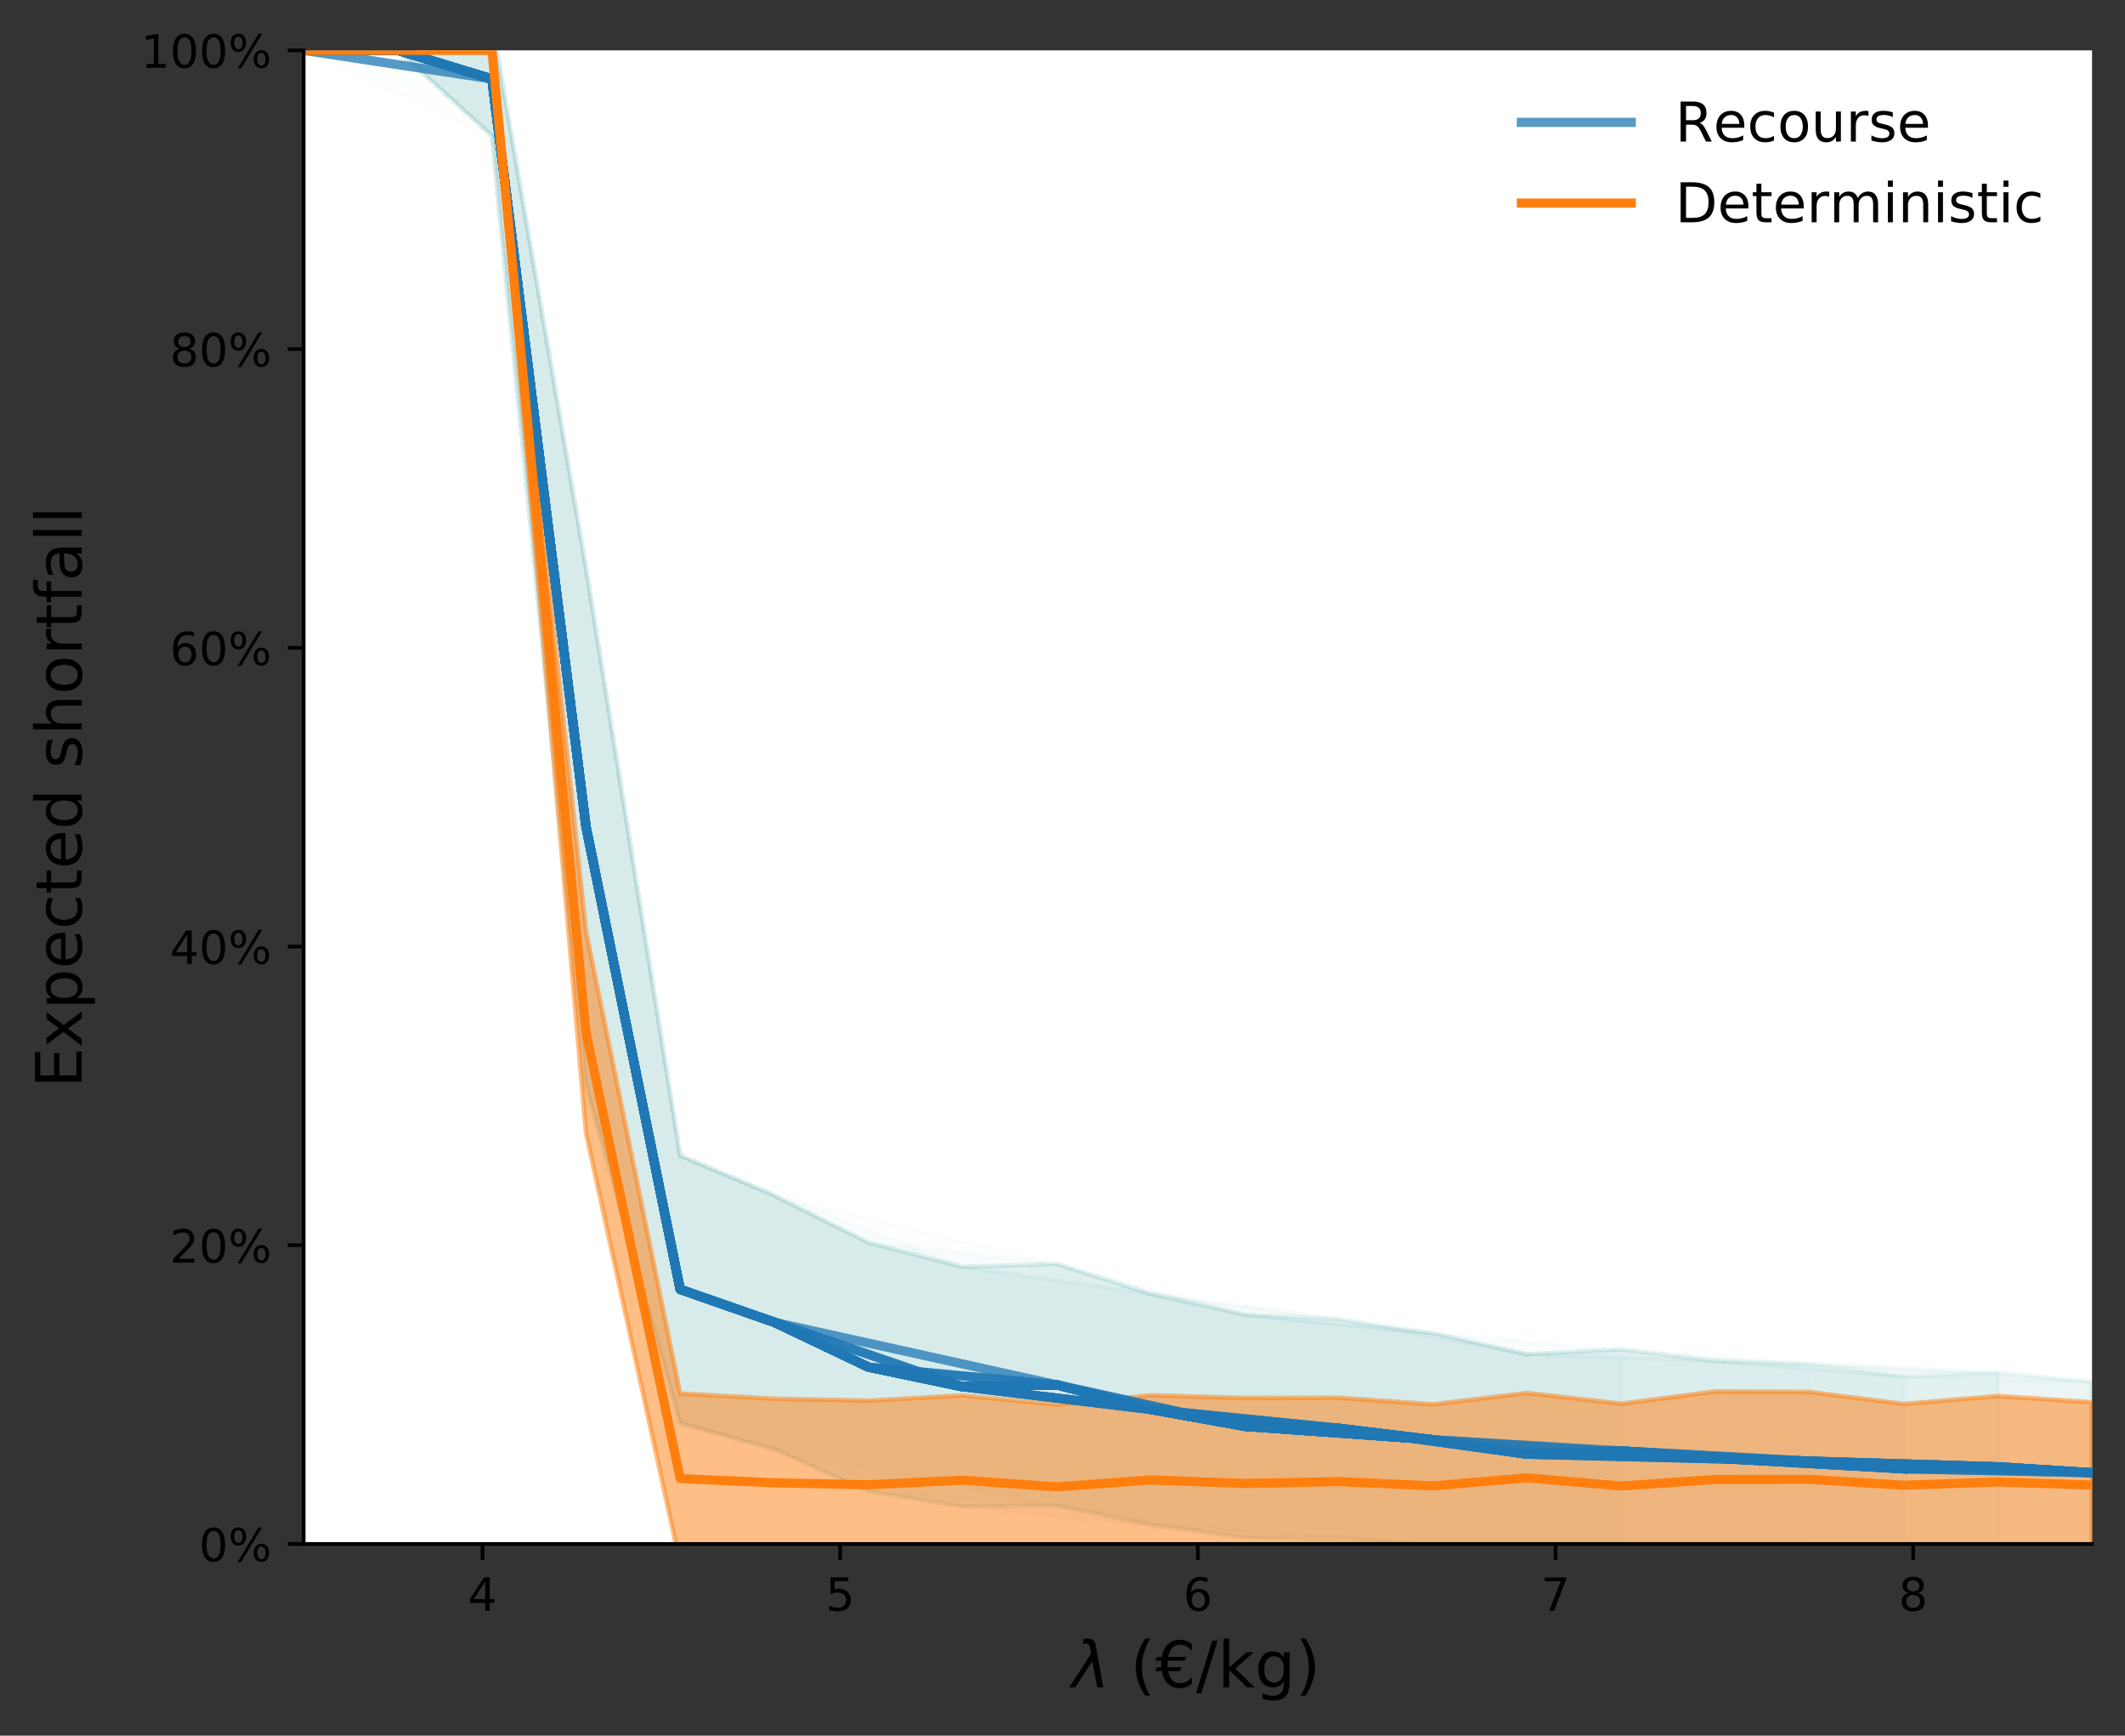 <?xml version="1.0" encoding="UTF-8" standalone="no"?>
<!DOCTYPE svg PUBLIC "-//W3C//DTD SVG 1.1//EN" "http://www.w3.org/Graphics/SVG/1.1/DTD/svg11.dtd">
<svg xmlns="http://www.w3.org/2000/svg" xmlns:xlink="http://www.w3.org/1999/xlink" version="1.1" width="464.125pt" height="379.029pt" viewBox="0 0 464.125 379.029">
<rect x="0" y="0" width="464.125" height="379.029" fill="#333333" stroke="none"/>
<g enable-background="new">
<g>
<path transform="matrix(1,0,0,-1,0,379.029)" d="M 66.325 41.872 L 456.925 41.872 L 456.925 368.032 L 66.325 368.032 Z " fill="#ffffff"/>
<clipPath id="cp0">
<path transform="matrix(1,0,0,-1,0,379.029)" d="M 66.325 41.872 L 456.925 41.872 L 456.925 368.032 L 66.325 368.032 Z "/>
</clipPath>
<g clip-path="url(#cp0)">
<g>
<path transform="matrix(1,0,0,-1,0,379.029)" d="M 66.325 368.032 L 66.325 368.032 L 86.883 368.032 L 107.441 349.383 L 127.999 141.986 L 148.557 68.232 L 169.114 62.563 L 189.672 53.315 L 210.23 50.001 L 230.788 50.239 L 251.346 46.006 L 292.462 43.265 L 333.578 39.608 L 354.136 40.036 L 374.693 39.36 L 395.251 38.653 L 395.251 81.23 L 374.693 81.824 L 354.136 84.351 L 333.578 83.322 L 292.462 90.982 L 251.346 96.479 L 230.788 103.018 L 210.23 102.395 L 189.672 107.675 L 169.114 117.992 L 148.557 126.688 L 127.999 254.966 L 107.441 374.168 L 86.883 368.032 L 66.325 368.032 Z " fill="#1f77b4" fill-opacity=".01"/>
<path transform="matrix(1,0,0,-1,0,379.029)" stroke-width="1" stroke-linecap="butt" stroke-linejoin="round" fill="none" stroke="#1f77b4" stroke-opacity=".01" d="M 66.325 368.032 L 66.325 368.032 L 86.883 368.032 L 107.441 349.383 L 127.999 141.986 L 148.557 68.232 L 169.114 62.563 L 189.672 53.315 L 210.23 50.001 L 230.788 50.239 L 251.346 46.006 L 292.462 43.265 L 333.578 39.608 L 354.136 40.036 L 374.693 39.36 L 395.251 38.653 L 395.251 81.23 L 374.693 81.824 L 354.136 84.351 L 333.578 83.322 L 292.462 90.982 L 251.346 96.479 L 230.788 103.018 L 210.23 102.395 L 189.672 107.675 L 169.114 117.992 L 148.557 126.688 L 127.999 254.966 L 107.441 374.168 L 86.883 368.032 L 66.325 368.032 Z "/>
</g>
</g>
<clipPath id="cp1">
<path transform="matrix(1,0,0,-1,0,379.029)" d="M 66.325 41.872 L 456.925 41.872 L 456.925 368.032 L 66.325 368.032 Z "/>
</clipPath>
<g clip-path="url(#cp1)">
<g>
<path transform="matrix(1,0,0,-1,0,379.029)" d="M 66.325 368.032 L 66.325 368.032 L 86.883 368.032 L 107.441 349.383 L 127.999 141.986 L 148.557 68.232 L 169.114 62.563 L 189.672 53.315 L 210.23 50.001 L 230.788 50.239 L 251.346 46.006 L 271.904 43.168 L 313.02 41.357 L 333.578 39.608 L 354.136 40.036 L 374.693 39.36 L 415.809 38.096 L 415.809 78.453 L 374.693 81.824 L 354.136 84.351 L 333.578 83.322 L 313.02 87.898 L 271.904 91.938 L 251.346 96.479 L 230.788 103.018 L 210.23 102.395 L 189.672 107.675 L 169.114 117.992 L 148.557 126.688 L 127.999 254.966 L 107.441 374.168 L 86.883 368.032 L 66.325 368.032 Z " fill="#1f77b4" fill-opacity=".01"/>
<path transform="matrix(1,0,0,-1,0,379.029)" stroke-width="1" stroke-linecap="butt" stroke-linejoin="round" fill="none" stroke="#1f77b4" stroke-opacity=".01" d="M 66.325 368.032 L 66.325 368.032 L 86.883 368.032 L 107.441 349.383 L 127.999 141.986 L 148.557 68.232 L 169.114 62.563 L 189.672 53.315 L 210.23 50.001 L 230.788 50.239 L 251.346 46.006 L 271.904 43.168 L 313.02 41.357 L 333.578 39.608 L 354.136 40.036 L 374.693 39.36 L 415.809 38.096 L 415.809 78.453 L 374.693 81.824 L 354.136 84.351 L 333.578 83.322 L 313.02 87.898 L 271.904 91.938 L 251.346 96.479 L 230.788 103.018 L 210.23 102.395 L 189.672 107.675 L 169.114 117.992 L 148.557 126.688 L 127.999 254.966 L 107.441 374.168 L 86.883 368.032 L 66.325 368.032 Z "/>
</g>
</g>
<clipPath id="cp2">
<path transform="matrix(1,0,0,-1,0,379.029)" d="M 66.325 41.872 L 456.925 41.872 L 456.925 368.032 L 66.325 368.032 Z "/>
</clipPath>
<g clip-path="url(#cp2)">
<g>
<path transform="matrix(1,0,0,-1,0,379.029)" d="M 66.325 368.032 L 66.325 368.032 L 86.883 368.032 L 107.441 349.383 L 127.999 141.986 L 148.557 68.232 L 169.114 62.563 L 189.672 53.315 L 230.788 50.239 L 251.346 46.006 L 271.904 43.168 L 313.02 41.357 L 333.578 39.608 L 354.136 40.036 L 354.136 84.351 L 333.578 83.322 L 313.02 87.898 L 271.904 91.938 L 251.346 96.479 L 230.788 103.018 L 189.672 107.675 L 169.114 117.992 L 148.557 126.688 L 127.999 254.966 L 107.441 374.168 L 86.883 368.032 L 66.325 368.032 Z " fill="#1f77b4" fill-opacity=".01"/>
<path transform="matrix(1,0,0,-1,0,379.029)" stroke-width="1" stroke-linecap="butt" stroke-linejoin="round" fill="none" stroke="#1f77b4" stroke-opacity=".01" d="M 66.325 368.032 L 66.325 368.032 L 86.883 368.032 L 107.441 349.383 L 127.999 141.986 L 148.557 68.232 L 169.114 62.563 L 189.672 53.315 L 230.788 50.239 L 251.346 46.006 L 271.904 43.168 L 313.02 41.357 L 333.578 39.608 L 354.136 40.036 L 354.136 84.351 L 333.578 83.322 L 313.02 87.898 L 271.904 91.938 L 251.346 96.479 L 230.788 103.018 L 189.672 107.675 L 169.114 117.992 L 148.557 126.688 L 127.999 254.966 L 107.441 374.168 L 86.883 368.032 L 66.325 368.032 Z "/>
</g>
</g>
<clipPath id="cp3">
<path transform="matrix(1,0,0,-1,0,379.029)" d="M 66.325 41.872 L 456.925 41.872 L 456.925 368.032 L 66.325 368.032 Z "/>
</clipPath>
<g clip-path="url(#cp3)">
<g>
<path transform="matrix(1,0,0,-1,0,379.029)" d="M 66.325 368.032 L 66.325 368.032 L 86.883 368.032 L 107.441 349.383 L 127.999 141.986 L 148.557 68.232 L 169.114 62.563 L 189.672 53.315 L 210.23 50.001 L 230.788 50.239 L 271.904 43.168 L 292.462 43.265 L 333.578 39.608 L 354.136 40.036 L 374.693 39.36 L 395.251 38.653 L 436.367 38.184 L 436.367 79.251 L 395.251 81.23 L 374.693 81.824 L 354.136 84.351 L 333.578 83.322 L 292.462 90.982 L 271.904 91.938 L 230.788 103.018 L 210.23 102.395 L 189.672 107.675 L 169.114 117.992 L 148.557 126.688 L 127.999 254.966 L 107.441 374.168 L 86.883 368.032 L 66.325 368.032 Z " fill="#1f77b4" fill-opacity=".01"/>
<path transform="matrix(1,0,0,-1,0,379.029)" stroke-width="1" stroke-linecap="butt" stroke-linejoin="round" fill="none" stroke="#1f77b4" stroke-opacity=".01" d="M 66.325 368.032 L 66.325 368.032 L 86.883 368.032 L 107.441 349.383 L 127.999 141.986 L 148.557 68.232 L 169.114 62.563 L 189.672 53.315 L 210.23 50.001 L 230.788 50.239 L 271.904 43.168 L 292.462 43.265 L 333.578 39.608 L 354.136 40.036 L 374.693 39.36 L 395.251 38.653 L 436.367 38.184 L 436.367 79.251 L 395.251 81.23 L 374.693 81.824 L 354.136 84.351 L 333.578 83.322 L 292.462 90.982 L 271.904 91.938 L 230.788 103.018 L 210.23 102.395 L 189.672 107.675 L 169.114 117.992 L 148.557 126.688 L 127.999 254.966 L 107.441 374.168 L 86.883 368.032 L 66.325 368.032 Z "/>
</g>
</g>
<clipPath id="cp4">
<path transform="matrix(1,0,0,-1,0,379.029)" d="M 66.325 41.872 L 456.925 41.872 L 456.925 368.032 L 66.325 368.032 Z "/>
</clipPath>
<g clip-path="url(#cp4)">
<g>
<path transform="matrix(1,0,0,-1,0,379.029)" d="M 66.325 368.032 L 66.325 368.032 L 86.883 368.032 L 107.441 349.383 L 127.999 141.986 L 148.557 68.232 L 169.114 62.563 L 189.672 53.315 L 210.23 50.001 L 230.788 50.239 L 251.346 46.006 L 271.904 43.168 L 292.462 43.265 L 313.02 41.357 L 333.578 39.608 L 354.136 40.036 L 374.693 39.36 L 395.251 38.653 L 436.367 38.184 L 456.925 37.547 L 456.925 77.293 L 436.367 79.251 L 395.251 81.23 L 374.693 81.824 L 354.136 84.351 L 333.578 83.322 L 313.02 87.898 L 292.462 90.982 L 271.904 91.938 L 251.346 96.479 L 230.788 103.018 L 210.23 102.395 L 189.672 107.675 L 169.114 117.992 L 148.557 126.688 L 127.999 254.966 L 107.441 374.168 L 86.883 368.032 L 66.325 368.032 Z " fill="#1f77b4" fill-opacity=".01"/>
<path transform="matrix(1,0,0,-1,0,379.029)" stroke-width="1" stroke-linecap="butt" stroke-linejoin="round" fill="none" stroke="#1f77b4" stroke-opacity=".01" d="M 66.325 368.032 L 66.325 368.032 L 86.883 368.032 L 107.441 349.383 L 127.999 141.986 L 148.557 68.232 L 169.114 62.563 L 189.672 53.315 L 210.23 50.001 L 230.788 50.239 L 251.346 46.006 L 271.904 43.168 L 292.462 43.265 L 313.02 41.357 L 333.578 39.608 L 354.136 40.036 L 374.693 39.36 L 395.251 38.653 L 436.367 38.184 L 456.925 37.547 L 456.925 77.293 L 436.367 79.251 L 395.251 81.23 L 374.693 81.824 L 354.136 84.351 L 333.578 83.322 L 313.02 87.898 L 292.462 90.982 L 271.904 91.938 L 251.346 96.479 L 230.788 103.018 L 210.23 102.395 L 189.672 107.675 L 169.114 117.992 L 148.557 126.688 L 127.999 254.966 L 107.441 374.168 L 86.883 368.032 L 66.325 368.032 Z "/>
</g>
</g>
<clipPath id="cp5">
<path transform="matrix(1,0,0,-1,0,379.029)" d="M 66.325 41.872 L 456.925 41.872 L 456.925 368.032 L 66.325 368.032 Z "/>
</clipPath>
<g clip-path="url(#cp5)">
<g>
<path transform="matrix(1,0,0,-1,0,379.029)" d="M 66.325 368.032 L 66.325 368.032 L 86.883 368.032 L 107.441 349.383 L 127.999 141.986 L 148.557 68.232 L 210.23 50.001 L 230.788 50.239 L 251.346 46.006 L 271.904 43.168 L 292.462 43.265 L 313.02 41.357 L 333.578 39.608 L 354.136 40.036 L 374.693 39.36 L 436.367 38.184 L 456.925 37.547 L 456.925 77.293 L 436.367 79.251 L 374.693 81.824 L 354.136 84.351 L 333.578 83.322 L 313.02 87.898 L 292.462 90.982 L 271.904 91.938 L 251.346 96.479 L 230.788 103.018 L 210.23 102.395 L 148.557 126.688 L 127.999 254.966 L 107.441 374.168 L 86.883 368.032 L 66.325 368.032 Z " fill="#1f77b4" fill-opacity=".01"/>
<path transform="matrix(1,0,0,-1,0,379.029)" stroke-width="1" stroke-linecap="butt" stroke-linejoin="round" fill="none" stroke="#1f77b4" stroke-opacity=".01" d="M 66.325 368.032 L 66.325 368.032 L 86.883 368.032 L 107.441 349.383 L 127.999 141.986 L 148.557 68.232 L 210.23 50.001 L 230.788 50.239 L 251.346 46.006 L 271.904 43.168 L 292.462 43.265 L 313.02 41.357 L 333.578 39.608 L 354.136 40.036 L 374.693 39.36 L 436.367 38.184 L 456.925 37.547 L 456.925 77.293 L 436.367 79.251 L 374.693 81.824 L 354.136 84.351 L 333.578 83.322 L 313.02 87.898 L 292.462 90.982 L 271.904 91.938 L 251.346 96.479 L 230.788 103.018 L 210.23 102.395 L 148.557 126.688 L 127.999 254.966 L 107.441 374.168 L 86.883 368.032 L 66.325 368.032 Z "/>
</g>
</g>
<clipPath id="cp6">
<path transform="matrix(1,0,0,-1,0,379.029)" d="M 66.325 41.872 L 456.925 41.872 L 456.925 368.032 L 66.325 368.032 Z "/>
</clipPath>
<g clip-path="url(#cp6)">
<g>
<path transform="matrix(1,0,0,-1,0,379.029)" d="M 66.325 368.032 L 66.325 368.032 L 86.883 368.032 L 107.441 349.383 L 127.999 141.986 L 148.557 68.232 L 169.114 62.563 L 189.672 53.315 L 230.788 50.239 L 251.346 46.006 L 271.904 43.168 L 292.462 43.265 L 313.02 41.357 L 354.136 40.036 L 374.693 39.36 L 415.809 38.096 L 415.809 78.453 L 374.693 81.824 L 354.136 84.351 L 313.02 87.898 L 292.462 90.982 L 271.904 91.938 L 251.346 96.479 L 230.788 103.018 L 189.672 107.675 L 169.114 117.992 L 148.557 126.688 L 127.999 254.966 L 107.441 374.168 L 86.883 368.032 L 66.325 368.032 Z " fill="#1f77b4" fill-opacity=".01"/>
<path transform="matrix(1,0,0,-1,0,379.029)" stroke-width="1" stroke-linecap="butt" stroke-linejoin="round" fill="none" stroke="#1f77b4" stroke-opacity=".01" d="M 66.325 368.032 L 66.325 368.032 L 86.883 368.032 L 107.441 349.383 L 127.999 141.986 L 148.557 68.232 L 169.114 62.563 L 189.672 53.315 L 230.788 50.239 L 251.346 46.006 L 271.904 43.168 L 292.462 43.265 L 313.02 41.357 L 354.136 40.036 L 374.693 39.36 L 415.809 38.096 L 415.809 78.453 L 374.693 81.824 L 354.136 84.351 L 313.02 87.898 L 292.462 90.982 L 271.904 91.938 L 251.346 96.479 L 230.788 103.018 L 189.672 107.675 L 169.114 117.992 L 148.557 126.688 L 127.999 254.966 L 107.441 374.168 L 86.883 368.032 L 66.325 368.032 Z "/>
</g>
</g>
<clipPath id="cp7">
<path transform="matrix(1,0,0,-1,0,379.029)" d="M 66.325 41.872 L 456.925 41.872 L 456.925 368.032 L 66.325 368.032 Z "/>
</clipPath>
<g clip-path="url(#cp7)">
<g>
<path transform="matrix(1,0,0,-1,0,379.029)" d="M 66.325 368.032 L 66.325 368.032 L 86.883 368.032 L 107.441 349.383 L 127.999 141.986 L 148.557 68.232 L 169.114 62.563 L 189.672 53.315 L 210.23 50.001 L 251.346 46.006 L 271.904 43.168 L 313.02 41.357 L 374.693 39.36 L 436.367 38.184 L 436.367 79.251 L 374.693 81.824 L 313.02 87.898 L 271.904 91.938 L 251.346 96.479 L 210.23 102.395 L 189.672 107.675 L 169.114 117.992 L 148.557 126.688 L 127.999 254.966 L 107.441 374.168 L 86.883 368.032 L 66.325 368.032 Z " fill="#1f77b4" fill-opacity=".01"/>
<path transform="matrix(1,0,0,-1,0,379.029)" stroke-width="1" stroke-linecap="butt" stroke-linejoin="round" fill="none" stroke="#1f77b4" stroke-opacity=".01" d="M 66.325 368.032 L 66.325 368.032 L 86.883 368.032 L 107.441 349.383 L 127.999 141.986 L 148.557 68.232 L 169.114 62.563 L 189.672 53.315 L 210.23 50.001 L 251.346 46.006 L 271.904 43.168 L 313.02 41.357 L 374.693 39.36 L 436.367 38.184 L 436.367 79.251 L 374.693 81.824 L 313.02 87.898 L 271.904 91.938 L 251.346 96.479 L 210.23 102.395 L 189.672 107.675 L 169.114 117.992 L 148.557 126.688 L 127.999 254.966 L 107.441 374.168 L 86.883 368.032 L 66.325 368.032 Z "/>
</g>
</g>
<clipPath id="cp8">
<path transform="matrix(1,0,0,-1,0,379.029)" d="M 66.325 41.872 L 456.925 41.872 L 456.925 368.032 L 66.325 368.032 Z "/>
</clipPath>
<g clip-path="url(#cp8)">
<g>
<path transform="matrix(1,0,0,-1,0,379.029)" d="M 66.325 368.032 L 66.325 368.032 L 86.883 368.032 L 107.441 349.383 L 127.999 141.986 L 148.557 68.232 L 169.114 62.563 L 189.672 53.315 L 210.23 50.001 L 230.788 50.239 L 251.346 46.006 L 271.904 43.168 L 313.02 41.357 L 333.578 39.608 L 354.136 40.036 L 354.136 84.351 L 333.578 83.322 L 313.02 87.898 L 271.904 91.938 L 251.346 96.479 L 230.788 103.018 L 210.23 102.395 L 189.672 107.675 L 169.114 117.992 L 148.557 126.688 L 127.999 254.966 L 107.441 374.168 L 86.883 368.032 L 66.325 368.032 Z " fill="#1f77b4" fill-opacity=".01"/>
<path transform="matrix(1,0,0,-1,0,379.029)" stroke-width="1" stroke-linecap="butt" stroke-linejoin="round" fill="none" stroke="#1f77b4" stroke-opacity=".01" d="M 66.325 368.032 L 66.325 368.032 L 86.883 368.032 L 107.441 349.383 L 127.999 141.986 L 148.557 68.232 L 169.114 62.563 L 189.672 53.315 L 210.23 50.001 L 230.788 50.239 L 251.346 46.006 L 271.904 43.168 L 313.02 41.357 L 333.578 39.608 L 354.136 40.036 L 354.136 84.351 L 333.578 83.322 L 313.02 87.898 L 271.904 91.938 L 251.346 96.479 L 230.788 103.018 L 210.23 102.395 L 189.672 107.675 L 169.114 117.992 L 148.557 126.688 L 127.999 254.966 L 107.441 374.168 L 86.883 368.032 L 66.325 368.032 Z "/>
</g>
</g>
<clipPath id="cp9">
<path transform="matrix(1,0,0,-1,0,379.029)" d="M 66.325 41.872 L 456.925 41.872 L 456.925 368.032 L 66.325 368.032 Z "/>
</clipPath>
<g clip-path="url(#cp9)">
<g>
<path transform="matrix(1,0,0,-1,0,379.029)" d="M 66.325 368.032 L 66.325 368.032 L 86.883 368.032 L 107.441 349.383 L 127.999 141.986 L 148.557 68.232 L 169.114 62.563 L 189.672 53.315 L 210.23 50.001 L 230.788 50.239 L 251.346 46.006 L 271.904 43.168 L 292.462 43.265 L 313.02 41.357 L 333.578 39.608 L 354.136 40.036 L 395.251 38.653 L 415.809 38.096 L 436.367 38.184 L 436.367 79.251 L 415.809 78.453 L 395.251 81.23 L 354.136 84.351 L 333.578 83.322 L 313.02 87.898 L 292.462 90.982 L 271.904 91.938 L 251.346 96.479 L 230.788 103.018 L 210.23 102.395 L 189.672 107.675 L 169.114 117.992 L 148.557 126.688 L 127.999 254.966 L 107.441 374.168 L 86.883 368.032 L 66.325 368.032 Z " fill="#1f77b4" fill-opacity=".01"/>
<path transform="matrix(1,0,0,-1,0,379.029)" stroke-width="1" stroke-linecap="butt" stroke-linejoin="round" fill="none" stroke="#1f77b4" stroke-opacity=".01" d="M 66.325 368.032 L 66.325 368.032 L 86.883 368.032 L 107.441 349.383 L 127.999 141.986 L 148.557 68.232 L 169.114 62.563 L 189.672 53.315 L 210.23 50.001 L 230.788 50.239 L 251.346 46.006 L 271.904 43.168 L 292.462 43.265 L 313.02 41.357 L 333.578 39.608 L 354.136 40.036 L 395.251 38.653 L 415.809 38.096 L 436.367 38.184 L 436.367 79.251 L 415.809 78.453 L 395.251 81.23 L 354.136 84.351 L 333.578 83.322 L 313.02 87.898 L 292.462 90.982 L 271.904 91.938 L 251.346 96.479 L 230.788 103.018 L 210.23 102.395 L 189.672 107.675 L 169.114 117.992 L 148.557 126.688 L 127.999 254.966 L 107.441 374.168 L 86.883 368.032 L 66.325 368.032 Z "/>
</g>
</g>
<clipPath id="cp10">
<path transform="matrix(1,0,0,-1,0,379.029)" d="M 66.325 41.872 L 456.925 41.872 L 456.925 368.032 L 66.325 368.032 Z "/>
</clipPath>
<g clip-path="url(#cp10)">
<g>
<path transform="matrix(1,0,0,-1,0,379.029)" d="M 66.325 368.032 L 66.325 368.032 L 86.883 368.032 L 107.441 349.383 L 127.999 141.986 L 148.557 68.232 L 169.114 62.563 L 189.672 53.315 L 210.23 50.001 L 230.788 50.239 L 271.904 43.168 L 313.02 41.357 L 333.578 39.608 L 354.136 40.036 L 374.693 39.36 L 395.251 38.653 L 415.809 38.096 L 436.367 38.184 L 456.925 37.547 L 456.925 77.293 L 436.367 79.251 L 415.809 78.453 L 395.251 81.23 L 374.693 81.824 L 354.136 84.351 L 333.578 83.322 L 313.02 87.898 L 271.904 91.938 L 230.788 103.018 L 210.23 102.395 L 189.672 107.675 L 169.114 117.992 L 148.557 126.688 L 127.999 254.966 L 107.441 374.168 L 86.883 368.032 L 66.325 368.032 Z " fill="#1f77b4" fill-opacity=".01"/>
<path transform="matrix(1,0,0,-1,0,379.029)" stroke-width="1" stroke-linecap="butt" stroke-linejoin="round" fill="none" stroke="#1f77b4" stroke-opacity=".01" d="M 66.325 368.032 L 66.325 368.032 L 86.883 368.032 L 107.441 349.383 L 127.999 141.986 L 148.557 68.232 L 169.114 62.563 L 189.672 53.315 L 210.23 50.001 L 230.788 50.239 L 271.904 43.168 L 313.02 41.357 L 333.578 39.608 L 354.136 40.036 L 374.693 39.36 L 395.251 38.653 L 415.809 38.096 L 436.367 38.184 L 456.925 37.547 L 456.925 77.293 L 436.367 79.251 L 415.809 78.453 L 395.251 81.23 L 374.693 81.824 L 354.136 84.351 L 333.578 83.322 L 313.02 87.898 L 271.904 91.938 L 230.788 103.018 L 210.23 102.395 L 189.672 107.675 L 169.114 117.992 L 148.557 126.688 L 127.999 254.966 L 107.441 374.168 L 86.883 368.032 L 66.325 368.032 Z "/>
</g>
</g>
<clipPath id="cp11">
<path transform="matrix(1,0,0,-1,0,379.029)" d="M 66.325 41.872 L 456.925 41.872 L 456.925 368.032 L 66.325 368.032 Z "/>
</clipPath>
<g clip-path="url(#cp11)">
<g>
<path transform="matrix(1,0,0,-1,0,379.029)" d="M 66.325 368.032 L 66.325 368.032 L 86.883 368.032 L 107.441 349.383 L 127.999 141.986 L 148.557 68.232 L 169.114 62.563 L 189.672 53.315 L 210.23 50.001 L 230.788 50.239 L 251.346 46.006 L 271.904 43.168 L 292.462 43.265 L 333.578 39.608 L 395.251 38.653 L 415.809 38.096 L 436.367 38.184 L 456.925 37.547 L 456.925 77.293 L 436.367 79.251 L 415.809 78.453 L 395.251 81.23 L 333.578 83.322 L 292.462 90.982 L 271.904 91.938 L 251.346 96.479 L 230.788 103.018 L 210.23 102.395 L 189.672 107.675 L 169.114 117.992 L 148.557 126.688 L 127.999 254.966 L 107.441 374.168 L 86.883 368.032 L 66.325 368.032 Z " fill="#1f77b4" fill-opacity=".01"/>
<path transform="matrix(1,0,0,-1,0,379.029)" stroke-width="1" stroke-linecap="butt" stroke-linejoin="round" fill="none" stroke="#1f77b4" stroke-opacity=".01" d="M 66.325 368.032 L 66.325 368.032 L 86.883 368.032 L 107.441 349.383 L 127.999 141.986 L 148.557 68.232 L 169.114 62.563 L 189.672 53.315 L 210.23 50.001 L 230.788 50.239 L 251.346 46.006 L 271.904 43.168 L 292.462 43.265 L 333.578 39.608 L 395.251 38.653 L 415.809 38.096 L 436.367 38.184 L 456.925 37.547 L 456.925 77.293 L 436.367 79.251 L 415.809 78.453 L 395.251 81.23 L 333.578 83.322 L 292.462 90.982 L 271.904 91.938 L 251.346 96.479 L 230.788 103.018 L 210.23 102.395 L 189.672 107.675 L 169.114 117.992 L 148.557 126.688 L 127.999 254.966 L 107.441 374.168 L 86.883 368.032 L 66.325 368.032 Z "/>
</g>
</g>
<clipPath id="cp12">
<path transform="matrix(1,0,0,-1,0,379.029)" d="M 66.325 41.872 L 456.925 41.872 L 456.925 368.032 L 66.325 368.032 Z "/>
</clipPath>
<g clip-path="url(#cp12)">
<g>
<path transform="matrix(1,0,0,-1,0,379.029)" d="M 66.325 368.032 L 66.325 368.032 L 86.883 368.032 L 107.441 349.383 L 127.999 141.986 L 148.557 68.232 L 169.114 62.563 L 189.672 53.315 L 210.23 50.001 L 251.346 46.006 L 292.462 43.265 L 313.02 41.357 L 333.578 39.608 L 354.136 40.036 L 374.693 39.36 L 395.251 38.653 L 436.367 38.184 L 456.925 37.547 L 456.925 77.293 L 436.367 79.251 L 395.251 81.23 L 374.693 81.824 L 354.136 84.351 L 333.578 83.322 L 313.02 87.898 L 292.462 90.982 L 251.346 96.479 L 210.23 102.395 L 189.672 107.675 L 169.114 117.992 L 148.557 126.688 L 127.999 254.966 L 107.441 374.168 L 86.883 368.032 L 66.325 368.032 Z " fill="#1f77b4" fill-opacity=".01"/>
<path transform="matrix(1,0,0,-1,0,379.029)" stroke-width="1" stroke-linecap="butt" stroke-linejoin="round" fill="none" stroke="#1f77b4" stroke-opacity=".01" d="M 66.325 368.032 L 66.325 368.032 L 86.883 368.032 L 107.441 349.383 L 127.999 141.986 L 148.557 68.232 L 169.114 62.563 L 189.672 53.315 L 210.23 50.001 L 251.346 46.006 L 292.462 43.265 L 313.02 41.357 L 333.578 39.608 L 354.136 40.036 L 374.693 39.36 L 395.251 38.653 L 436.367 38.184 L 456.925 37.547 L 456.925 77.293 L 436.367 79.251 L 395.251 81.23 L 374.693 81.824 L 354.136 84.351 L 333.578 83.322 L 313.02 87.898 L 292.462 90.982 L 251.346 96.479 L 210.23 102.395 L 189.672 107.675 L 169.114 117.992 L 148.557 126.688 L 127.999 254.966 L 107.441 374.168 L 86.883 368.032 L 66.325 368.032 Z "/>
</g>
</g>
<clipPath id="cp13">
<path transform="matrix(1,0,0,-1,0,379.029)" d="M 66.325 41.872 L 456.925 41.872 L 456.925 368.032 L 66.325 368.032 Z "/>
</clipPath>
<g clip-path="url(#cp13)">
<g>
<path transform="matrix(1,0,0,-1,0,379.029)" d="M 66.325 368.032 L 66.325 368.032 L 86.883 368.032 L 107.441 349.383 L 127.999 141.986 L 148.557 68.232 L 169.114 62.563 L 189.672 53.315 L 210.23 50.001 L 230.788 50.239 L 251.346 46.006 L 313.02 41.357 L 333.578 39.608 L 395.251 38.653 L 415.809 38.096 L 456.925 37.547 L 456.925 77.293 L 415.809 78.453 L 395.251 81.23 L 333.578 83.322 L 313.02 87.898 L 251.346 96.479 L 230.788 103.018 L 210.23 102.395 L 189.672 107.675 L 169.114 117.992 L 148.557 126.688 L 127.999 254.966 L 107.441 374.168 L 86.883 368.032 L 66.325 368.032 Z " fill="#1f77b4" fill-opacity=".01"/>
<path transform="matrix(1,0,0,-1,0,379.029)" stroke-width="1" stroke-linecap="butt" stroke-linejoin="round" fill="none" stroke="#1f77b4" stroke-opacity=".01" d="M 66.325 368.032 L 66.325 368.032 L 86.883 368.032 L 107.441 349.383 L 127.999 141.986 L 148.557 68.232 L 169.114 62.563 L 189.672 53.315 L 210.23 50.001 L 230.788 50.239 L 251.346 46.006 L 313.02 41.357 L 333.578 39.608 L 395.251 38.653 L 415.809 38.096 L 456.925 37.547 L 456.925 77.293 L 415.809 78.453 L 395.251 81.23 L 333.578 83.322 L 313.02 87.898 L 251.346 96.479 L 230.788 103.018 L 210.23 102.395 L 189.672 107.675 L 169.114 117.992 L 148.557 126.688 L 127.999 254.966 L 107.441 374.168 L 86.883 368.032 L 66.325 368.032 Z "/>
</g>
</g>
<clipPath id="cp14">
<path transform="matrix(1,0,0,-1,0,379.029)" d="M 66.325 41.872 L 456.925 41.872 L 456.925 368.032 L 66.325 368.032 Z "/>
</clipPath>
<g clip-path="url(#cp14)">
<g>
<path transform="matrix(1,0,0,-1,0,379.029)" d="M 66.325 368.032 L 66.325 368.032 L 86.883 368.032 L 107.441 349.383 L 127.999 141.986 L 148.557 68.232 L 169.114 62.563 L 189.672 53.315 L 210.23 50.001 L 230.788 50.239 L 251.346 46.006 L 271.904 43.168 L 292.462 43.265 L 313.02 41.357 L 333.578 39.608 L 354.136 40.036 L 374.693 39.36 L 415.809 38.096 L 415.809 78.453 L 374.693 81.824 L 354.136 84.351 L 333.578 83.322 L 313.02 87.898 L 292.462 90.982 L 271.904 91.938 L 251.346 96.479 L 230.788 103.018 L 210.23 102.395 L 189.672 107.675 L 169.114 117.992 L 148.557 126.688 L 127.999 254.966 L 107.441 374.168 L 86.883 368.032 L 66.325 368.032 Z " fill="#1f77b4" fill-opacity=".01"/>
<path transform="matrix(1,0,0,-1,0,379.029)" stroke-width="1" stroke-linecap="butt" stroke-linejoin="round" fill="none" stroke="#1f77b4" stroke-opacity=".01" d="M 66.325 368.032 L 66.325 368.032 L 86.883 368.032 L 107.441 349.383 L 127.999 141.986 L 148.557 68.232 L 169.114 62.563 L 189.672 53.315 L 210.23 50.001 L 230.788 50.239 L 251.346 46.006 L 271.904 43.168 L 292.462 43.265 L 313.02 41.357 L 333.578 39.608 L 354.136 40.036 L 374.693 39.36 L 415.809 38.096 L 415.809 78.453 L 374.693 81.824 L 354.136 84.351 L 333.578 83.322 L 313.02 87.898 L 292.462 90.982 L 271.904 91.938 L 251.346 96.479 L 230.788 103.018 L 210.23 102.395 L 189.672 107.675 L 169.114 117.992 L 148.557 126.688 L 127.999 254.966 L 107.441 374.168 L 86.883 368.032 L 66.325 368.032 Z "/>
</g>
</g>
<clipPath id="cp15">
<path transform="matrix(1,0,0,-1,0,379.029)" d="M 66.325 41.872 L 456.925 41.872 L 456.925 368.032 L 66.325 368.032 Z "/>
</clipPath>
<g clip-path="url(#cp15)">
<g>
<path transform="matrix(1,0,0,-1,0,379.029)" d="M 66.325 368.032 L 66.325 368.032 L 86.883 368.032 L 107.441 349.383 L 127.999 141.986 L 148.557 68.232 L 169.114 62.563 L 189.672 53.315 L 210.23 50.001 L 230.788 50.239 L 251.346 46.006 L 271.904 43.168 L 313.02 41.357 L 333.578 39.608 L 354.136 40.036 L 415.809 38.096 L 436.367 38.184 L 436.367 79.251 L 415.809 78.453 L 354.136 84.351 L 333.578 83.322 L 313.02 87.898 L 271.904 91.938 L 251.346 96.479 L 230.788 103.018 L 210.23 102.395 L 189.672 107.675 L 169.114 117.992 L 148.557 126.688 L 127.999 254.966 L 107.441 374.168 L 86.883 368.032 L 66.325 368.032 Z " fill="#1f77b4" fill-opacity=".01"/>
<path transform="matrix(1,0,0,-1,0,379.029)" stroke-width="1" stroke-linecap="butt" stroke-linejoin="round" fill="none" stroke="#1f77b4" stroke-opacity=".01" d="M 66.325 368.032 L 66.325 368.032 L 86.883 368.032 L 107.441 349.383 L 127.999 141.986 L 148.557 68.232 L 169.114 62.563 L 189.672 53.315 L 210.23 50.001 L 230.788 50.239 L 251.346 46.006 L 271.904 43.168 L 313.02 41.357 L 333.578 39.608 L 354.136 40.036 L 415.809 38.096 L 436.367 38.184 L 436.367 79.251 L 415.809 78.453 L 354.136 84.351 L 333.578 83.322 L 313.02 87.898 L 271.904 91.938 L 251.346 96.479 L 230.788 103.018 L 210.23 102.395 L 189.672 107.675 L 169.114 117.992 L 148.557 126.688 L 127.999 254.966 L 107.441 374.168 L 86.883 368.032 L 66.325 368.032 Z "/>
</g>
</g>
<clipPath id="cp16">
<path transform="matrix(1,0,0,-1,0,379.029)" d="M 66.325 41.872 L 456.925 41.872 L 456.925 368.032 L 66.325 368.032 Z "/>
</clipPath>
<g clip-path="url(#cp16)">
<g>
<path transform="matrix(1,0,0,-1,0,379.029)" d="M 66.325 368.032 L 66.325 368.032 L 86.883 368.032 L 107.441 349.383 L 127.999 141.986 L 148.557 68.232 L 169.114 62.563 L 230.788 50.239 L 251.346 46.006 L 271.904 43.168 L 313.02 41.357 L 333.578 39.608 L 374.693 39.36 L 395.251 38.653 L 456.925 37.547 L 456.925 77.293 L 395.251 81.23 L 374.693 81.824 L 333.578 83.322 L 313.02 87.898 L 271.904 91.938 L 251.346 96.479 L 230.788 103.018 L 169.114 117.992 L 148.557 126.688 L 127.999 254.966 L 107.441 374.168 L 86.883 368.032 L 66.325 368.032 Z " fill="#1f77b4" fill-opacity=".01"/>
<path transform="matrix(1,0,0,-1,0,379.029)" stroke-width="1" stroke-linecap="butt" stroke-linejoin="round" fill="none" stroke="#1f77b4" stroke-opacity=".01" d="M 66.325 368.032 L 66.325 368.032 L 86.883 368.032 L 107.441 349.383 L 127.999 141.986 L 148.557 68.232 L 169.114 62.563 L 230.788 50.239 L 251.346 46.006 L 271.904 43.168 L 313.02 41.357 L 333.578 39.608 L 374.693 39.36 L 395.251 38.653 L 456.925 37.547 L 456.925 77.293 L 395.251 81.23 L 374.693 81.824 L 333.578 83.322 L 313.02 87.898 L 271.904 91.938 L 251.346 96.479 L 230.788 103.018 L 169.114 117.992 L 148.557 126.688 L 127.999 254.966 L 107.441 374.168 L 86.883 368.032 L 66.325 368.032 Z "/>
</g>
</g>
<clipPath id="cp17">
<path transform="matrix(1,0,0,-1,0,379.029)" d="M 66.325 41.872 L 456.925 41.872 L 456.925 368.032 L 66.325 368.032 Z "/>
</clipPath>
<g clip-path="url(#cp17)">
<g>
<path transform="matrix(1,0,0,-1,0,379.029)" d="M 66.325 368.032 L 66.325 368.032 L 86.883 368.032 L 107.441 349.383 L 127.999 141.986 L 148.557 68.232 L 169.114 62.563 L 210.23 50.001 L 230.788 50.239 L 251.346 46.006 L 271.904 43.168 L 313.02 41.357 L 333.578 39.608 L 354.136 40.036 L 374.693 39.36 L 415.809 38.096 L 436.367 38.184 L 456.925 37.547 L 456.925 77.293 L 436.367 79.251 L 415.809 78.453 L 374.693 81.824 L 354.136 84.351 L 333.578 83.322 L 313.02 87.898 L 271.904 91.938 L 251.346 96.479 L 230.788 103.018 L 210.23 102.395 L 169.114 117.992 L 148.557 126.688 L 127.999 254.966 L 107.441 374.168 L 86.883 368.032 L 66.325 368.032 Z " fill="#1f77b4" fill-opacity=".01"/>
<path transform="matrix(1,0,0,-1,0,379.029)" stroke-width="1" stroke-linecap="butt" stroke-linejoin="round" fill="none" stroke="#1f77b4" stroke-opacity=".01" d="M 66.325 368.032 L 66.325 368.032 L 86.883 368.032 L 107.441 349.383 L 127.999 141.986 L 148.557 68.232 L 169.114 62.563 L 210.23 50.001 L 230.788 50.239 L 251.346 46.006 L 271.904 43.168 L 313.02 41.357 L 333.578 39.608 L 354.136 40.036 L 374.693 39.36 L 415.809 38.096 L 436.367 38.184 L 456.925 37.547 L 456.925 77.293 L 436.367 79.251 L 415.809 78.453 L 374.693 81.824 L 354.136 84.351 L 333.578 83.322 L 313.02 87.898 L 271.904 91.938 L 251.346 96.479 L 230.788 103.018 L 210.23 102.395 L 169.114 117.992 L 148.557 126.688 L 127.999 254.966 L 107.441 374.168 L 86.883 368.032 L 66.325 368.032 Z "/>
</g>
</g>
<clipPath id="cp18">
<path transform="matrix(1,0,0,-1,0,379.029)" d="M 66.325 41.872 L 456.925 41.872 L 456.925 368.032 L 66.325 368.032 Z "/>
</clipPath>
<g clip-path="url(#cp18)">
<g>
<path transform="matrix(1,0,0,-1,0,379.029)" d="M 66.325 368.032 L 66.325 368.032 L 86.883 368.032 L 107.441 349.383 L 127.999 141.986 L 148.557 68.232 L 169.114 62.563 L 189.672 53.315 L 210.23 50.001 L 251.346 46.006 L 292.462 43.265 L 313.02 41.357 L 333.578 39.608 L 354.136 40.036 L 395.251 38.653 L 415.809 38.096 L 436.367 38.184 L 456.925 37.547 L 456.925 77.293 L 436.367 79.251 L 415.809 78.453 L 395.251 81.23 L 354.136 84.351 L 333.578 83.322 L 313.02 87.898 L 292.462 90.982 L 251.346 96.479 L 210.23 102.395 L 189.672 107.675 L 169.114 117.992 L 148.557 126.688 L 127.999 254.966 L 107.441 374.168 L 86.883 368.032 L 66.325 368.032 Z " fill="#1f77b4" fill-opacity=".01"/>
<path transform="matrix(1,0,0,-1,0,379.029)" stroke-width="1" stroke-linecap="butt" stroke-linejoin="round" fill="none" stroke="#1f77b4" stroke-opacity=".01" d="M 66.325 368.032 L 66.325 368.032 L 86.883 368.032 L 107.441 349.383 L 127.999 141.986 L 148.557 68.232 L 169.114 62.563 L 189.672 53.315 L 210.23 50.001 L 251.346 46.006 L 292.462 43.265 L 313.02 41.357 L 333.578 39.608 L 354.136 40.036 L 395.251 38.653 L 415.809 38.096 L 436.367 38.184 L 456.925 37.547 L 456.925 77.293 L 436.367 79.251 L 415.809 78.453 L 395.251 81.23 L 354.136 84.351 L 333.578 83.322 L 313.02 87.898 L 292.462 90.982 L 251.346 96.479 L 210.23 102.395 L 189.672 107.675 L 169.114 117.992 L 148.557 126.688 L 127.999 254.966 L 107.441 374.168 L 86.883 368.032 L 66.325 368.032 Z "/>
</g>
</g>
<clipPath id="cp19">
<path transform="matrix(1,0,0,-1,0,379.029)" d="M 66.325 41.872 L 456.925 41.872 L 456.925 368.032 L 66.325 368.032 Z "/>
</clipPath>
<g clip-path="url(#cp19)">
<g>
<path transform="matrix(1,0,0,-1,0,379.029)" d="M 66.325 368.032 L 66.325 368.032 L 107.441 349.383 L 127.999 141.986 L 148.557 68.232 L 169.114 62.563 L 189.672 53.315 L 210.23 50.001 L 251.346 46.006 L 271.904 43.168 L 292.462 43.265 L 333.578 39.608 L 374.693 39.36 L 415.809 38.096 L 456.925 37.547 L 456.925 77.293 L 415.809 78.453 L 374.693 81.824 L 333.578 83.322 L 292.462 90.982 L 271.904 91.938 L 251.346 96.479 L 210.23 102.395 L 189.672 107.675 L 169.114 117.992 L 148.557 126.688 L 127.999 254.966 L 107.441 374.168 L 66.325 368.032 Z " fill="#1f77b4" fill-opacity=".01"/>
<path transform="matrix(1,0,0,-1,0,379.029)" stroke-width="1" stroke-linecap="butt" stroke-linejoin="round" fill="none" stroke="#1f77b4" stroke-opacity=".01" d="M 66.325 368.032 L 66.325 368.032 L 107.441 349.383 L 127.999 141.986 L 148.557 68.232 L 169.114 62.563 L 189.672 53.315 L 210.23 50.001 L 251.346 46.006 L 271.904 43.168 L 292.462 43.265 L 333.578 39.608 L 374.693 39.36 L 415.809 38.096 L 456.925 37.547 L 456.925 77.293 L 415.809 78.453 L 374.693 81.824 L 333.578 83.322 L 292.462 90.982 L 271.904 91.938 L 251.346 96.479 L 210.23 102.395 L 189.672 107.675 L 169.114 117.992 L 148.557 126.688 L 127.999 254.966 L 107.441 374.168 L 66.325 368.032 Z "/>
</g>
</g>
<clipPath id="cp20">
<path transform="matrix(1,0,0,-1,0,379.029)" d="M 66.325 41.872 L 456.925 41.872 L 456.925 368.032 L 66.325 368.032 Z "/>
</clipPath>
<g clip-path="url(#cp20)">
<g>
<path transform="matrix(1,0,0,-1,0,379.029)" d="M 66.325 368.032 L 66.325 368.032 L 86.883 368.032 L 107.441 368.032 L 127.999 131.545 L 148.557 37.576 L 169.114 36.874 L 189.672 36.437 L 210.23 37.294 L 230.788 36.351 L 251.346 37.358 L 271.904 36.41 L 292.462 37.196 L 313.02 36.733 L 333.578 37.78 L 354.136 36.551 L 374.693 36.733 L 395.251 36.883 L 415.809 36.928 L 436.367 36.619 L 456.925 36.638 L 456.925 72.82 L 436.367 74.172 L 415.809 72.446 L 395.251 75.057 L 374.693 75.176 L 354.136 72.49 L 333.578 74.833 L 313.02 72.36 L 292.462 73.787 L 271.904 73.736 L 251.346 74.331 L 230.788 72.309 L 210.23 74.298 L 189.672 73.151 L 169.114 73.582 L 148.557 74.709 L 127.999 175.58 L 107.441 368.032 L 86.883 368.032 L 66.325 368.032 Z " fill="#ff7f0e" fill-opacity=".5"/>
<path transform="matrix(1,0,0,-1,0,379.029)" stroke-width="1" stroke-linecap="butt" stroke-linejoin="round" fill="none" stroke="#ff7f0e" stroke-opacity=".5" d="M 66.325 368.032 L 66.325 368.032 L 86.883 368.032 L 107.441 368.032 L 127.999 131.545 L 148.557 37.576 L 169.114 36.874 L 189.672 36.437 L 210.23 37.294 L 230.788 36.351 L 251.346 37.358 L 271.904 36.41 L 292.462 37.196 L 313.02 36.733 L 333.578 37.78 L 354.136 36.551 L 374.693 36.733 L 395.251 36.883 L 415.809 36.928 L 436.367 36.619 L 456.925 36.638 L 456.925 72.82 L 436.367 74.172 L 415.809 72.446 L 395.251 75.057 L 374.693 75.176 L 354.136 72.49 L 333.578 74.833 L 313.02 72.36 L 292.462 73.787 L 271.904 73.736 L 251.346 74.331 L 230.788 72.309 L 210.23 74.298 L 189.672 73.151 L 169.114 73.582 L 148.557 74.709 L 127.999 175.58 L 107.441 368.032 L 86.883 368.032 L 66.325 368.032 Z "/>
</g>
</g>
<path transform="matrix(1,0,0,-1,0,379.029)" d="M 105.385 41.872 L 105.385 38.372 "/>
<path transform="matrix(1,0,0,-1,0,379.029)" stroke-width=".8" stroke-linecap="butt" stroke-linejoin="round" fill="none" stroke="#000000" d="M 105.385 41.872 L 105.385 38.372 "/>
<symbol id="font_15_34">
<path transform="matrix(.001,0,0,.001,-.049,0)" d="M 378 643 L 129 254 L 378 254 L 378 643 M 352 729 L 476 729 L 476 254 L 580 254 L 580 172 L 476 172 L 476 0 L 378 0 L 378 172 L 49 172 L 49 267 L 352 729 "/>
</symbol>
<use xlink:href="#font_15_34" transform="matrix(10,0,0,-10,102.695,351.751)"/>
<path transform="matrix(1,0,0,-1,0,379.029)" d="M 183.505 41.872 L 183.505 38.372 "/>
<path transform="matrix(1,0,0,-1,0,379.029)" stroke-width=".8" stroke-linecap="butt" stroke-linejoin="round" fill="none" stroke="#000000" d="M 183.505 41.872 L 183.505 38.372 "/>
<symbol id="font_15_35">
<path transform="matrix(.001,0,0,.001,-.077,.013)" d="M 108 729 L 495 729 L 495 646 L 198 646 L 198 467 C 212 472 227 476 241 478 C 255 480 270 482 284 482 C 365 482 429 459 477 415 C 525 370 549 310 549 234 C 549 155 524 94 475 51 C 426 8 357 -13 269 -13 C 238 -13 207 -10 175 -6 C 143 -1 111 6 77 17 L 77 116 C 106 100 136 88 168 80 C 199 72 232 69 267 69 C 323 69 368 83 401 113 C 433 143 450 183 450 234 C 450 284 433 324 401 354 C 368 384 323 399 267 399 C 241 399 214 396 188 390 C 162 384 135 375 108 363 L 108 729 "/>
</symbol>
<use xlink:href="#font_15_35" transform="matrix(10,0,0,-10,181.095,351.881)"/>
<path transform="matrix(1,0,0,-1,0,379.029)" d="M 261.625 41.872 L 261.625 38.372 "/>
<path transform="matrix(1,0,0,-1,0,379.029)" stroke-width=".8" stroke-linecap="butt" stroke-linejoin="round" fill="none" stroke="#000000" d="M 261.625 41.872 L 261.625 38.372 "/>
<symbol id="font_15_36">
<path transform="matrix(.001,0,0,.001,-.07,.013)" d="M 330 404 C 286 404 251 388 225 358 C 199 328 186 286 186 234 C 186 181 199 139 225 109 C 251 79 286 64 330 64 C 374 64 409 79 435 109 C 461 139 474 181 474 234 C 474 286 461 328 435 358 C 409 388 374 404 330 404 M 526 713 L 526 623 C 501 635 476 644 451 650 C 425 656 400 659 376 659 C 310 659 260 637 226 593 C 192 549 172 482 168 394 C 187 422 211 444 240 459 C 269 474 301 482 336 482 C 409 482 467 459 509 415 C 551 371 573 310 573 234 C 573 159 550 99 506 54 C 462 9 403 -13 330 -13 C 246 -13 181 19 137 83 C 92 147 70 241 70 364 C 70 479 97 571 152 639 C 206 707 280 742 372 742 C 396 742 421 739 447 735 C 472 730 498 723 526 713 "/>
</symbol>
<use xlink:href="#font_15_36" transform="matrix(10,0,0,-10,259.145,351.881)"/>
<path transform="matrix(1,0,0,-1,0,379.029)" d="M 339.745 41.872 L 339.745 38.372 "/>
<path transform="matrix(1,0,0,-1,0,379.029)" stroke-width=".8" stroke-linecap="butt" stroke-linejoin="round" fill="none" stroke="#000000" d="M 339.745 41.872 L 339.745 38.372 "/>
<symbol id="font_15_37">
<path transform="matrix(.001,0,0,.001,-.082,0)" d="M 82 729 L 551 729 L 551 687 L 286 0 L 183 0 L 432 646 L 82 646 L 82 729 "/>
</symbol>
<use xlink:href="#font_15_37" transform="matrix(10,0,0,-10,337.385,351.751)"/>
<path transform="matrix(1,0,0,-1,0,379.029)" d="M 417.865 41.872 L 417.865 38.372 "/>
<path transform="matrix(1,0,0,-1,0,379.029)" stroke-width=".8" stroke-linecap="butt" stroke-linejoin="round" fill="none" stroke="#000000" d="M 417.865 41.872 L 417.865 38.372 "/>
<symbol id="font_15_38">
<path transform="matrix(.001,0,0,.001,-.068,.013)" d="M 318 346 C 271 346 234 333 207 308 C 180 283 167 249 167 205 C 167 161 180 126 207 101 C 234 76 271 64 318 64 C 364 64 401 76 428 102 C 455 127 469 161 469 205 C 469 249 455 283 429 308 C 402 333 365 346 318 346 M 219 388 C 177 398 144 418 120 447 C 96 476 85 511 85 553 C 85 611 105 657 147 691 C 188 725 245 742 318 742 C 390 742 447 725 489 691 C 530 657 551 611 551 553 C 551 511 539 476 515 447 C 491 418 459 398 417 388 C 464 377 501 355 528 323 C 554 291 568 251 568 205 C 568 134 546 80 503 43 C 459 5 398 -13 318 -13 C 237 -13 175 5 132 43 C 89 80 68 134 68 205 C 68 251 81 291 108 323 C 134 355 171 377 219 388 M 183 544 C 183 506 194 476 218 455 C 242 434 275 424 318 424 C 360 424 393 434 417 455 C 441 476 453 506 453 544 C 453 582 441 611 417 632 C 393 653 360 664 318 664 C 275 664 242 653 218 632 C 194 611 183 582 183 544 "/>
</symbol>
<use xlink:href="#font_15_38" transform="matrix(10,0,0,-10,415.365,351.881)"/>
<symbol id="font_15_20">
</symbol>
<symbol id="font_15_28">
<path transform="matrix(.001,0,0,.001,-.086,.131)" d="M 310 759 C 266 683 234 609 213 536 C 191 463 181 389 181 314 C 181 238 191 164 213 91 C 234 17 266 -56 310 -131 L 232 -131 C 183 -54 146 20 122 94 C 98 168 86 241 86 314 C 86 386 98 459 122 533 C 146 607 182 682 232 759 L 310 759 "/>
</symbol>
<symbol id="font_15_2f">
<path transform="matrix(.001,0,0,.001,0,.092)" d="M 254 729 L 337 729 L 83 -92 L 0 -92 L 254 729 "/>
</symbol>
<symbol id="font_15_6b">
<path transform="matrix(.001,0,0,.001,-.091,0)" d="M 91 760 L 181 760 L 181 311 L 449 547 L 564 547 L 274 291 L 576 0 L 459 0 L 181 267 L 181 0 L 91 0 L 91 760 "/>
</symbol>
<symbol id="font_15_67">
<path transform="matrix(.001,0,0,.001,-.055,.207)" d="M 454 280 C 454 344 440 395 414 431 C 387 467 349 485 301 485 C 253 485 215 467 188 431 C 161 395 148 344 148 280 C 148 215 161 165 188 129 C 215 93 253 75 301 75 C 349 75 387 93 414 129 C 440 165 454 215 454 280 M 544 68 C 544 -24 523 -93 482 -139 C 440 -184 377 -207 292 -207 C 260 -207 231 -204 203 -200 C 175 -195 147 -188 121 -178 L 121 -91 C 147 -105 173 -115 199 -122 C 225 -129 251 -133 278 -133 C 336 -133 380 -117 410 -87 C 439 -56 454 -10 454 52 L 454 96 C 435 64 411 40 382 24 C 353 8 319 0 279 0 C 211 0 157 25 116 76 C 75 127 55 195 55 280 C 55 364 75 432 116 483 C 157 534 211 560 279 560 C 319 560 353 552 382 536 C 411 520 435 496 454 464 L 454 547 L 544 547 L 544 68 "/>
</symbol>
<symbol id="font_15_29">
<path transform="matrix(.001,0,0,.001,-.08,.131)" d="M 80 759 L 158 759 C 206 682 243 607 267 533 C 291 459 304 386 304 314 C 304 241 291 168 267 94 C 243 20 206 -54 158 -131 L 80 -131 C 123 -56 155 17 177 91 C 198 164 209 238 209 314 C 209 389 198 463 177 536 C 155 609 123 683 80 759 "/>
</symbol>
<use xlink:href="#font_15_20" transform="matrix(14,0,0,-14,228.116,374.951)"/>
<use xlink:href="#font_15_28" transform="matrix(14,0,0,-14,248.064,370.303)"/>
<use xlink:href="#font_15_2f" transform="matrix(14,0,0,-14,261.229,369.757)"/>
<use xlink:href="#font_15_6b" transform="matrix(14,0,0,-14,267.22,368.469)"/>
<use xlink:href="#font_15_67" transform="matrix(14,0,0,-14,274.824,371.367)"/>
<use xlink:href="#font_15_29" transform="matrix(14,0,0,-14,284.06,370.303)"/>
<clipPath id="cp22">
<path transform="matrix(.014,0,0,-.014,234.125,368.469)" d="M -1016 -351 L 1660 -351 L 1660 1068 L -1016 1068 Z "/>
</clipPath>
<g clip-path="url(#cp22)">
<path transform="matrix(.014,0,0,-.014,234.125,368.469)" d="M 367 674 L 488 0 L 393 0 L 318 404 L 51 0 L -43 0 L 297 524 L 280 621 C 273 662 252 683 217 683 L 170 683 L 185 760 L 242 759 C 315 757 357 729 367 674 "/>
</g>
<clipPath id="cp23">
<path transform="matrix(.014,0,0,-.014,252.322,368.469)" d="M -1021 -463 L 1794 -463 L 1794 1233 L -1021 1233 Z "/>
</clipPath>
<g clip-path="url(#cp23)">
<path transform="matrix(.014,0,0,-.014,252.322,368.469)" d="M 570 673 L 570 569 C 540 603 511 627 484 642 C 456 656 426 664 393 664 C 341 664 299 647 267 615 C 234 582 212 535 202 475 L 484 475 L 457 415 L 194 415 C 193 407 193 399 193 392 C 193 384 193 375 193 364 C 193 353 193 344 193 337 C 193 329 193 322 194 314 L 412 314 L 385 254 L 202 254 C 212 193 234 146 267 113 C 299 80 341 64 393 64 C 426 64 456 71 484 86 C 511 100 540 125 570 159 L 570 56 C 540 32 511 15 481 4 C 451 -7 420 -13 389 -13 C 311 -13 248 10 198 57 C 148 103 116 169 103 254 L 0 254 L 27 314 L 95 314 C 95 321 94 328 94 336 C 94 344 94 353 94 364 C 94 375 94 384 94 392 C 94 400 95 407 95 415 L 0 415 L 27 475 L 103 475 C 116 559 148 624 198 671 C 248 718 312 742 389 742 C 421 742 452 736 482 725 C 512 713 541 696 570 673 "/>
</g>
<path transform="matrix(1,0,0,-1,0,379.029)" d="M 66.325 41.872 L 62.825 41.872 "/>
<path transform="matrix(1,0,0,-1,0,379.029)" stroke-width=".8" stroke-linecap="butt" stroke-linejoin="round" fill="none" stroke="#000000" d="M 66.325 41.872 L 62.825 41.872 "/>
<symbol id="font_15_30">
<path transform="matrix(.001,0,0,.001,-.066,.013)" d="M 318 664 C 267 664 229 639 203 589 C 177 539 165 464 165 364 C 165 264 177 189 203 139 C 229 89 267 64 318 64 C 369 64 407 89 433 139 C 458 189 471 264 471 364 C 471 464 458 539 433 589 C 407 639 369 664 318 664 M 318 742 C 399 742 461 709 505 645 C 548 580 570 486 570 364 C 570 241 548 147 505 83 C 461 19 399 -13 318 -13 C 236 -13 173 19 130 83 C 87 147 66 241 66 364 C 66 486 87 580 130 645 C 173 709 236 742 318 742 "/>
</symbol>
<symbol id="font_15_25">
<path transform="matrix(.001,0,0,.001,-.055,.013)" d="M 727 321 C 699 321 676 309 660 285 C 644 261 636 227 636 184 C 636 142 644 108 660 84 C 676 60 699 48 727 48 C 755 48 777 60 793 84 C 809 108 817 142 817 184 C 817 226 809 260 793 284 C 777 308 755 321 727 321 M 727 383 C 778 383 819 365 849 329 C 879 293 895 244 895 184 C 895 123 879 75 849 40 C 819 4 778 -13 727 -13 C 675 -13 633 4 603 40 C 573 75 558 123 558 184 C 558 245 573 293 603 329 C 633 365 675 383 727 383 M 223 680 C 195 680 173 667 157 643 C 141 619 133 586 133 544 C 133 500 141 467 157 443 C 173 419 195 407 223 407 C 251 407 274 419 290 443 C 306 467 314 500 314 544 C 314 586 305 619 289 643 C 273 667 251 680 223 680 M 664 742 L 742 742 L 286 -13 L 208 -13 L 664 742 M 223 742 C 274 742 315 724 346 688 C 376 652 392 604 392 544 C 392 482 376 434 346 398 C 316 362 275 345 223 345 C 171 345 130 362 100 398 C 70 434 55 482 55 544 C 55 604 70 652 100 688 C 130 724 171 742 223 742 "/>
</symbol>
<use xlink:href="#font_15_30" transform="matrix(10,0,0,-10,44.126,341.084)"/>
<use xlink:href="#font_15_25" transform="matrix(10,0,0,-10,50.376,341.084)"/>
<path transform="matrix(1,0,0,-1,0,379.029)" d="M 66.325 107.104 L 62.825 107.104 "/>
<path transform="matrix(1,0,0,-1,0,379.029)" stroke-width=".8" stroke-linecap="butt" stroke-linejoin="round" fill="none" stroke="#000000" d="M 66.325 107.104 L 62.825 107.104 "/>
<symbol id="font_15_32">
<path transform="matrix(.001,0,0,.001,-.073,0)" d="M 192 83 L 536 83 L 536 0 L 73 0 L 73 83 C 110 121 161 173 226 239 C 290 304 331 346 348 365 C 380 400 402 430 414 455 C 426 479 433 504 433 528 C 433 566 419 598 392 622 C 365 646 330 659 286 659 C 255 659 222 653 188 643 C 154 632 117 616 78 594 L 78 694 C 118 710 155 722 189 730 C 223 738 255 742 284 742 C 359 742 419 723 464 685 C 509 647 532 597 532 534 C 532 504 526 475 515 449 C 504 422 484 390 454 354 C 446 344 420 317 376 272 C 332 227 271 164 192 83 "/>
</symbol>
<use xlink:href="#font_15_32" transform="matrix(10,0,0,-10,37.836,275.722)"/>
<use xlink:href="#font_15_30" transform="matrix(10,0,0,-10,44.126,275.852)"/>
<use xlink:href="#font_15_25" transform="matrix(10,0,0,-10,50.376,275.852)"/>
<path transform="matrix(1,0,0,-1,0,379.029)" d="M 66.325 172.336 L 62.825 172.336 "/>
<path transform="matrix(1,0,0,-1,0,379.029)" stroke-width=".8" stroke-linecap="butt" stroke-linejoin="round" fill="none" stroke="#000000" d="M 66.325 172.336 L 62.825 172.336 "/>
<use xlink:href="#font_15_34" transform="matrix(10,0,0,-10,37.596,210.49)"/>
<use xlink:href="#font_15_30" transform="matrix(10,0,0,-10,44.126,210.62)"/>
<use xlink:href="#font_15_25" transform="matrix(10,0,0,-10,50.376,210.62)"/>
<path transform="matrix(1,0,0,-1,0,379.029)" d="M 66.325 237.568 L 62.825 237.568 "/>
<path transform="matrix(1,0,0,-1,0,379.029)" stroke-width=".8" stroke-linecap="butt" stroke-linejoin="round" fill="none" stroke="#000000" d="M 66.325 237.568 L 62.825 237.568 "/>
<use xlink:href="#font_15_36" transform="matrix(10,0,0,-10,37.806,145.388)"/>
<use xlink:href="#font_15_30" transform="matrix(10,0,0,-10,44.126,145.388)"/>
<use xlink:href="#font_15_25" transform="matrix(10,0,0,-10,50.376,145.388)"/>
<path transform="matrix(1,0,0,-1,0,379.029)" d="M 66.325 302.8 L 62.825 302.8 "/>
<path transform="matrix(1,0,0,-1,0,379.029)" stroke-width=".8" stroke-linecap="butt" stroke-linejoin="round" fill="none" stroke="#000000" d="M 66.325 302.8 L 62.825 302.8 "/>
<use xlink:href="#font_15_38" transform="matrix(10,0,0,-10,37.786,80.156)"/>
<use xlink:href="#font_15_30" transform="matrix(10,0,0,-10,44.126,80.156)"/>
<use xlink:href="#font_15_25" transform="matrix(10,0,0,-10,50.376,80.156)"/>
<path transform="matrix(1,0,0,-1,0,379.029)" d="M 66.325 368.032 L 62.825 368.032 "/>
<path transform="matrix(1,0,0,-1,0,379.029)" stroke-width=".8" stroke-linecap="butt" stroke-linejoin="round" fill="none" stroke="#000000" d="M 66.325 368.032 L 62.825 368.032 "/>
<symbol id="font_15_31">
<path transform="matrix(.001,0,0,.001,-.11,0)" d="M 124 83 L 285 83 L 285 639 L 110 604 L 110 694 L 284 729 L 383 729 L 383 83 L 544 83 L 544 0 L 124 0 L 124 83 "/>
</symbol>
<use xlink:href="#font_15_31" transform="matrix(10,0,0,-10,31.847,14.794)"/>
<use xlink:href="#font_15_30" transform="matrix(10,0,0,-10,37.767,14.924)"/>
<use xlink:href="#font_15_30" transform="matrix(10,0,0,-10,44.127,14.924)"/>
<use xlink:href="#font_15_25" transform="matrix(10,0,0,-10,50.377,14.924)"/>
<symbol id="font_15_45">
<path transform="matrix(.001,0,0,.001,-.098,0)" d="M 98 729 L 559 729 L 559 646 L 197 646 L 197 430 L 544 430 L 544 347 L 197 347 L 197 83 L 568 83 L 568 0 L 98 0 L 98 729 "/>
</symbol>
<symbol id="font_15_78">
<path transform="matrix(.001,0,0,.001,-.029,0)" d="M 549 547 L 351 281 L 559 0 L 453 0 L 294 215 L 135 0 L 29 0 L 241 286 L 47 547 L 153 547 L 298 352 L 443 547 L 549 547 "/>
</symbol>
<symbol id="font_15_70">
<path transform="matrix(.001,0,0,.001,-.091,.207)" d="M 181 82 L 181 -207 L 91 -207 L 91 547 L 181 547 L 181 464 C 199 496 223 520 252 536 C 281 552 316 560 356 560 C 422 560 476 533 518 481 C 559 428 580 359 580 273 C 580 187 559 117 518 65 C 476 13 422 -13 356 -13 C 316 -13 281 -5 252 10 C 223 25 199 49 181 82 M 487 273 C 487 339 473 390 446 428 C 418 466 381 485 334 485 C 286 485 249 466 222 428 C 194 390 181 339 181 273 C 181 207 194 155 222 117 C 249 79 286 61 334 61 C 381 61 418 79 446 117 C 473 155 487 207 487 273 "/>
</symbol>
<symbol id="font_15_65">
<path transform="matrix(.001,0,0,.001,-.055,.013)" d="M 562 296 L 562 252 L 149 252 C 153 190 171 142 205 110 C 238 78 284 62 344 62 C 378 62 412 66 444 74 C 476 82 509 95 541 113 L 541 28 C 509 14 476 3 442 -3 C 408 -9 373 -13 339 -13 C 251 -13 182 12 131 62 C 80 112 55 181 55 268 C 55 357 79 428 127 481 C 175 533 241 560 323 560 C 397 560 455 536 498 489 C 540 441 562 377 562 296 M 472 322 C 471 371 457 410 431 440 C 404 469 368 484 324 484 C 274 484 234 469 204 441 C 174 413 156 373 152 322 L 472 322 "/>
</symbol>
<symbol id="font_15_63">
<path transform="matrix(.001,0,0,.001,-.055,.013)" d="M 488 526 L 488 442 C 462 456 437 466 411 473 C 385 480 360 484 334 484 C 276 484 230 465 198 428 C 166 391 150 339 150 273 C 150 206 166 154 198 117 C 230 80 276 62 334 62 C 360 62 385 65 411 72 C 437 79 462 90 488 104 L 488 21 C 462 9 436 0 410 -5 C 383 -10 354 -13 324 -13 C 242 -13 176 12 128 64 C 79 115 55 185 55 273 C 55 362 79 432 128 483 C 177 534 244 560 330 560 C 358 560 385 557 411 551 C 437 545 463 537 488 526 "/>
</symbol>
<symbol id="font_15_74">
<path transform="matrix(.001,0,0,.001,-.027,0)" d="M 183 702 L 183 547 L 368 547 L 368 477 L 183 477 L 183 180 C 183 135 189 106 201 94 C 213 81 238 75 276 75 L 368 75 L 368 0 L 276 0 C 206 0 158 13 132 39 C 106 65 93 112 93 180 L 93 477 L 27 477 L 27 547 L 93 547 L 93 702 L 183 702 "/>
</symbol>
<symbol id="font_15_64">
<path transform="matrix(.001,0,0,.001,-.055,.013)" d="M 454 464 L 454 760 L 544 760 L 544 0 L 454 0 L 454 82 C 435 49 411 25 382 10 C 353 -5 319 -13 279 -13 C 213 -13 159 13 117 65 C 75 117 55 187 55 273 C 55 359 75 428 117 481 C 159 533 213 560 279 560 C 319 560 353 552 382 536 C 411 520 435 496 454 464 M 148 273 C 148 207 161 155 188 117 C 215 79 253 61 301 61 C 348 61 385 79 413 117 C 440 155 454 207 454 273 C 454 339 440 390 413 428 C 385 466 348 485 301 485 C 253 485 215 466 188 428 C 161 390 148 339 148 273 "/>
</symbol>
<symbol id="font_15_73">
<path transform="matrix(.001,0,0,.001,-.054,.013)" d="M 443 531 L 443 446 C 417 458 391 468 364 475 C 336 481 308 485 279 485 C 234 485 200 478 178 464 C 156 450 145 430 145 403 C 145 382 153 366 169 354 C 185 342 217 330 265 320 L 296 313 C 360 299 405 279 432 255 C 458 230 472 195 472 151 C 472 100 452 60 412 31 C 372 1 316 -13 246 -13 C 216 -13 186 -10 154 -5 C 122 0 89 8 54 20 L 54 113 C 87 95 120 82 152 74 C 184 65 216 61 248 61 C 290 61 323 68 346 82 C 368 96 380 117 380 144 C 380 168 371 187 355 200 C 339 213 303 226 247 238 L 216 245 C 160 257 119 275 95 299 C 70 323 58 356 58 399 C 58 450 76 490 112 518 C 148 546 200 560 268 560 C 301 560 332 557 362 552 C 391 547 418 540 443 531 "/>
</symbol>
<symbol id="font_15_68">
<path transform="matrix(.001,0,0,.001,-.091,0)" d="M 549 330 L 549 0 L 459 0 L 459 327 C 459 379 448 417 428 443 C 408 469 378 482 338 482 C 289 482 251 466 223 435 C 195 404 181 362 181 309 L 181 0 L 91 0 L 91 760 L 181 760 L 181 462 C 202 494 227 519 257 535 C 286 551 320 560 358 560 C 420 560 468 540 500 501 C 532 462 549 405 549 330 "/>
</symbol>
<symbol id="font_15_6f">
<path transform="matrix(.001,0,0,.001,-.055,.013)" d="M 306 484 C 258 484 220 465 192 427 C 164 389 150 338 150 273 C 150 207 163 156 191 118 C 219 80 257 62 306 62 C 354 62 392 80 420 118 C 448 156 462 207 462 273 C 462 337 448 389 420 427 C 392 465 354 484 306 484 M 306 560 C 384 560 445 534 490 484 C 534 433 557 363 557 273 C 557 183 534 113 490 63 C 445 12 384 -13 306 -13 C 227 -13 165 12 121 63 C 77 113 55 183 55 273 C 55 363 77 433 121 484 C 165 534 227 560 306 560 "/>
</symbol>
<symbol id="font_15_72">
<path transform="matrix(.001,0,0,.001,-.091,0)" d="M 411 463 C 401 469 390 473 378 476 C 366 478 353 480 339 480 C 288 480 249 463 222 430 C 194 397 181 350 181 288 L 181 0 L 91 0 L 91 547 L 181 547 L 181 462 C 199 495 224 520 254 536 C 284 552 321 560 365 560 C 371 560 378 559 386 559 C 393 558 401 557 411 555 L 411 463 "/>
</symbol>
<symbol id="font_15_66">
<path transform="matrix(.001,0,0,.001,-.023,0)" d="M 371 760 L 371 685 L 285 685 C 253 685 230 678 218 665 C 205 652 199 629 199 595 L 199 547 L 347 547 L 347 477 L 199 477 L 199 0 L 109 0 L 109 477 L 23 477 L 23 547 L 109 547 L 109 585 C 109 645 123 690 151 718 C 179 746 224 760 286 760 L 371 760 "/>
</symbol>
<symbol id="font_15_61">
<path transform="matrix(.001,0,0,.001,-.06,.013)" d="M 343 275 C 270 275 220 266 192 250 C 164 233 150 205 150 165 C 150 133 160 107 181 89 C 202 70 231 61 267 61 C 317 61 357 78 387 114 C 417 149 432 196 432 255 L 432 275 L 343 275 M 522 312 L 522 0 L 432 0 L 432 83 C 411 49 385 25 355 10 C 325 -5 287 -13 243 -13 C 187 -13 142 2 109 33 C 76 64 60 106 60 159 C 60 220 80 266 122 298 C 163 329 224 345 306 345 L 432 345 L 432 354 C 432 395 418 427 391 450 C 364 472 326 484 277 484 C 245 484 215 480 185 472 C 155 464 127 453 100 439 L 100 522 C 132 534 164 544 195 550 C 226 556 256 560 286 560 C 365 560 424 539 463 498 C 502 457 522 395 522 312 "/>
</symbol>
<symbol id="font_15_6c">
<path transform="matrix(.001,0,0,.001,-.094,0)" d="M 94 760 L 184 760 L 184 0 L 94 0 L 94 760 "/>
</symbol>
<use xlink:href="#font_15_45" transform="matrix(0,-14,-14,-0,17.841,236.22)"/>
<use xlink:href="#font_15_78" transform="matrix(0,-14,-14,-0,17.841,228.338)"/>
<use xlink:href="#font_15_70" transform="matrix(0,-14,-14,-0,20.739,219.183)"/>
<use xlink:href="#font_15_65" transform="matrix(0,-14,-14,-0,18.023,210.797)"/>
<use xlink:href="#font_15_63" transform="matrix(0,-14,-14,-0,18.023,202.186)"/>
<use xlink:href="#font_15_74" transform="matrix(0,-14,-14,-0,17.841,194.879)"/>
<use xlink:href="#font_15_65" transform="matrix(0,-14,-14,-0,18.023,188.998)"/>
<use xlink:href="#font_15_64" transform="matrix(0,-14,-14,-0,18.023,180.388)"/>
<use xlink:href="#font_15_20" transform="matrix(0,-14,-14,-0,24.323,186.562)"/>
<use xlink:href="#font_15_73" transform="matrix(0,-14,-14,-0,18.023,167.06)"/>
<use xlink:href="#font_15_68" transform="matrix(0,-14,-14,-0,17.841,159.248)"/>
<use xlink:href="#font_15_6f" transform="matrix(0,-14,-14,-0,18.023,150.876)"/>
<use xlink:href="#font_15_72" transform="matrix(0,-14,-14,-0,17.841,141.804)"/>
<use xlink:href="#font_15_74" transform="matrix(0,-14,-14,-0,17.841,136.946)"/>
<use xlink:href="#font_15_66" transform="matrix(0,-14,-14,-0,17.841,131.514)"/>
<use xlink:href="#font_15_61" transform="matrix(0,-14,-14,-0,18.023,126.069)"/>
<use xlink:href="#font_15_6c" transform="matrix(0,-14,-14,-0,17.841,117.01)"/>
<use xlink:href="#font_15_6c" transform="matrix(0,-14,-14,-0,17.841,113.118)"/>
<clipPath id="cp24">
<path transform="matrix(1,0,0,-1,0,379.029)" d="M 66.325 41.872 L 456.925 41.872 L 456.925 368.032 L 66.325 368.032 Z "/>
</clipPath>
<g clip-path="url(#cp24)">
<path transform="matrix(1,0,0,-1,0,379.029)" stroke-width="2" stroke-linecap="square" stroke-linejoin="round" fill="none" stroke="#1f77b4" stroke-opacity=".75" d="M 66.325 368.032 L 86.883 368.032 L 107.441 361.776 L 127.999 198.476 L 148.557 97.46 L 169.114 90.278 L 189.672 80.495 L 210.23 76.198 L 230.788 76.629 L 251.346 71.242 L 292.462 67.123 L 333.578 61.465 L 354.136 62.193 L 374.693 60.592 L 395.251 59.942 "/>
</g>
<clipPath id="cp25">
<path transform="matrix(1,0,0,-1,0,379.029)" d="M 66.325 41.872 L 456.925 41.872 L 456.925 368.032 L 66.325 368.032 Z "/>
</clipPath>
<g clip-path="url(#cp25)">
<path transform="matrix(1,0,0,-1,0,379.029)" stroke-width="2" stroke-linecap="square" stroke-linejoin="round" fill="none" stroke="#1f77b4" stroke-opacity=".75" d="M 66.325 368.032 L 86.883 368.032 L 107.441 361.776 L 127.999 198.476 L 148.557 97.46 L 169.114 90.278 L 189.672 80.495 L 210.23 76.198 L 230.788 76.629 L 251.346 71.242 L 271.904 67.553 L 313.02 64.627 L 333.578 61.465 L 354.136 62.193 L 374.693 60.592 L 415.809 58.275 "/>
</g>
<clipPath id="cp26">
<path transform="matrix(1,0,0,-1,0,379.029)" d="M 66.325 41.872 L 456.925 41.872 L 456.925 368.032 L 66.325 368.032 Z "/>
</clipPath>
<g clip-path="url(#cp26)">
<path transform="matrix(1,0,0,-1,0,379.029)" stroke-width="2" stroke-linecap="square" stroke-linejoin="round" fill="none" stroke="#1f77b4" stroke-opacity=".75" d="M 66.325 368.032 L 86.883 368.032 L 107.441 361.776 L 127.999 198.476 L 148.557 97.46 L 169.114 90.278 L 189.672 80.495 L 230.788 76.629 L 251.346 71.242 L 271.904 67.553 L 313.02 64.627 L 333.578 61.465 L 354.136 62.193 "/>
</g>
<clipPath id="cp27">
<path transform="matrix(1,0,0,-1,0,379.029)" d="M 66.325 41.872 L 456.925 41.872 L 456.925 368.032 L 66.325 368.032 Z "/>
</clipPath>
<g clip-path="url(#cp27)">
<path transform="matrix(1,0,0,-1,0,379.029)" stroke-width="2" stroke-linecap="square" stroke-linejoin="round" fill="none" stroke="#1f77b4" stroke-opacity=".75" d="M 66.325 368.032 L 86.883 368.032 L 107.441 361.776 L 127.999 198.476 L 148.557 97.46 L 169.114 90.278 L 189.672 80.495 L 210.23 76.198 L 230.788 76.629 L 271.904 67.553 L 292.462 67.123 L 333.578 61.465 L 354.136 62.193 L 374.693 60.592 L 395.251 59.942 L 436.367 58.718 "/>
</g>
<clipPath id="cp28">
<path transform="matrix(1,0,0,-1,0,379.029)" d="M 66.325 41.872 L 456.925 41.872 L 456.925 368.032 L 66.325 368.032 Z "/>
</clipPath>
<g clip-path="url(#cp28)">
<path transform="matrix(1,0,0,-1,0,379.029)" stroke-width="2" stroke-linecap="square" stroke-linejoin="round" fill="none" stroke="#1f77b4" stroke-opacity=".75" d="M 66.325 368.032 L 86.883 368.032 L 107.441 361.776 L 127.999 198.476 L 148.557 97.46 L 169.114 90.278 L 189.672 80.495 L 210.23 76.198 L 230.788 76.629 L 251.346 71.242 L 271.904 67.553 L 292.462 67.123 L 313.02 64.627 L 333.578 61.465 L 354.136 62.193 L 374.693 60.592 L 395.251 59.942 L 436.367 58.718 L 456.925 57.42 "/>
</g>
<clipPath id="cp29">
<path transform="matrix(1,0,0,-1,0,379.029)" d="M 66.325 41.872 L 456.925 41.872 L 456.925 368.032 L 66.325 368.032 Z "/>
</clipPath>
<g clip-path="url(#cp29)">
<path transform="matrix(1,0,0,-1,0,379.029)" stroke-width="2" stroke-linecap="square" stroke-linejoin="round" fill="none" stroke="#1f77b4" stroke-opacity=".75" d="M 66.325 368.032 L 86.883 368.032 L 107.441 361.776 L 127.999 198.476 L 148.557 97.46 L 210.23 76.198 L 230.788 76.629 L 251.346 71.242 L 271.904 67.553 L 292.462 67.123 L 313.02 64.627 L 333.578 61.465 L 354.136 62.193 L 374.693 60.592 L 436.367 58.718 L 456.925 57.42 "/>
</g>
<clipPath id="cp30">
<path transform="matrix(1,0,0,-1,0,379.029)" d="M 66.325 41.872 L 456.925 41.872 L 456.925 368.032 L 66.325 368.032 Z "/>
</clipPath>
<g clip-path="url(#cp30)">
<path transform="matrix(1,0,0,-1,0,379.029)" stroke-width="2" stroke-linecap="square" stroke-linejoin="round" fill="none" stroke="#1f77b4" stroke-opacity=".75" d="M 66.325 368.032 L 86.883 368.032 L 107.441 361.776 L 127.999 198.476 L 148.557 97.46 L 169.114 90.278 L 189.672 80.495 L 230.788 76.629 L 251.346 71.242 L 271.904 67.553 L 292.462 67.123 L 313.02 64.627 L 354.136 62.193 L 374.693 60.592 L 415.809 58.275 "/>
</g>
<clipPath id="cp31">
<path transform="matrix(1,0,0,-1,0,379.029)" d="M 66.325 41.872 L 456.925 41.872 L 456.925 368.032 L 66.325 368.032 Z "/>
</clipPath>
<g clip-path="url(#cp31)">
<path transform="matrix(1,0,0,-1,0,379.029)" stroke-width="2" stroke-linecap="square" stroke-linejoin="round" fill="none" stroke="#1f77b4" stroke-opacity=".75" d="M 66.325 368.032 L 86.883 368.032 L 107.441 361.776 L 127.999 198.476 L 148.557 97.46 L 169.114 90.278 L 189.672 80.495 L 210.23 76.198 L 251.346 71.242 L 271.904 67.553 L 313.02 64.627 L 374.693 60.592 L 436.367 58.718 "/>
</g>
<clipPath id="cp32">
<path transform="matrix(1,0,0,-1,0,379.029)" d="M 66.325 41.872 L 456.925 41.872 L 456.925 368.032 L 66.325 368.032 Z "/>
</clipPath>
<g clip-path="url(#cp32)">
<path transform="matrix(1,0,0,-1,0,379.029)" stroke-width="2" stroke-linecap="square" stroke-linejoin="round" fill="none" stroke="#1f77b4" stroke-opacity=".75" d="M 66.325 368.032 L 86.883 368.032 L 107.441 361.776 L 127.999 198.476 L 148.557 97.46 L 169.114 90.278 L 189.672 80.495 L 210.23 76.198 L 230.788 76.629 L 251.346 71.242 L 271.904 67.553 L 313.02 64.627 L 333.578 61.465 L 354.136 62.193 "/>
</g>
<clipPath id="cp33">
<path transform="matrix(1,0,0,-1,0,379.029)" d="M 66.325 41.872 L 456.925 41.872 L 456.925 368.032 L 66.325 368.032 Z "/>
</clipPath>
<g clip-path="url(#cp33)">
<path transform="matrix(1,0,0,-1,0,379.029)" stroke-width="2" stroke-linecap="square" stroke-linejoin="round" fill="none" stroke="#1f77b4" stroke-opacity=".75" d="M 66.325 368.032 L 86.883 368.032 L 107.441 361.776 L 127.999 198.476 L 148.557 97.46 L 169.114 90.278 L 189.672 80.495 L 210.23 76.198 L 230.788 76.629 L 251.346 71.242 L 271.904 67.553 L 292.462 67.123 L 313.02 64.627 L 333.578 61.465 L 354.136 62.193 L 395.251 59.942 L 415.809 58.275 L 436.367 58.718 "/>
</g>
<clipPath id="cp34">
<path transform="matrix(1,0,0,-1,0,379.029)" d="M 66.325 41.872 L 456.925 41.872 L 456.925 368.032 L 66.325 368.032 Z "/>
</clipPath>
<g clip-path="url(#cp34)">
<path transform="matrix(1,0,0,-1,0,379.029)" stroke-width="2" stroke-linecap="square" stroke-linejoin="round" fill="none" stroke="#1f77b4" stroke-opacity=".75" d="M 66.325 368.032 L 86.883 368.032 L 107.441 361.776 L 127.999 198.476 L 148.557 97.46 L 169.114 90.278 L 189.672 80.495 L 210.23 76.198 L 230.788 76.629 L 271.904 67.553 L 313.02 64.627 L 333.578 61.465 L 354.136 62.193 L 374.693 60.592 L 395.251 59.942 L 415.809 58.275 L 436.367 58.718 L 456.925 57.42 "/>
</g>
<clipPath id="cp35">
<path transform="matrix(1,0,0,-1,0,379.029)" d="M 66.325 41.872 L 456.925 41.872 L 456.925 368.032 L 66.325 368.032 Z "/>
</clipPath>
<g clip-path="url(#cp35)">
<path transform="matrix(1,0,0,-1,0,379.029)" stroke-width="2" stroke-linecap="square" stroke-linejoin="round" fill="none" stroke="#1f77b4" stroke-opacity=".75" d="M 66.325 368.032 L 86.883 368.032 L 107.441 361.776 L 127.999 198.476 L 148.557 97.46 L 169.114 90.278 L 189.672 80.495 L 210.23 76.198 L 230.788 76.629 L 251.346 71.242 L 271.904 67.553 L 292.462 67.123 L 333.578 61.465 L 395.251 59.942 L 415.809 58.275 L 436.367 58.718 L 456.925 57.42 "/>
</g>
<clipPath id="cp36">
<path transform="matrix(1,0,0,-1,0,379.029)" d="M 66.325 41.872 L 456.925 41.872 L 456.925 368.032 L 66.325 368.032 Z "/>
</clipPath>
<g clip-path="url(#cp36)">
<path transform="matrix(1,0,0,-1,0,379.029)" stroke-width="2" stroke-linecap="square" stroke-linejoin="round" fill="none" stroke="#1f77b4" stroke-opacity=".75" d="M 66.325 368.032 L 86.883 368.032 L 107.441 361.776 L 127.999 198.476 L 148.557 97.46 L 169.114 90.278 L 189.672 80.495 L 210.23 76.198 L 251.346 71.242 L 292.462 67.123 L 313.02 64.627 L 333.578 61.465 L 354.136 62.193 L 374.693 60.592 L 395.251 59.942 L 436.367 58.718 L 456.925 57.42 "/>
</g>
<clipPath id="cp37">
<path transform="matrix(1,0,0,-1,0,379.029)" d="M 66.325 41.872 L 456.925 41.872 L 456.925 368.032 L 66.325 368.032 Z "/>
</clipPath>
<g clip-path="url(#cp37)">
<path transform="matrix(1,0,0,-1,0,379.029)" stroke-width="2" stroke-linecap="square" stroke-linejoin="round" fill="none" stroke="#1f77b4" stroke-opacity=".75" d="M 66.325 368.032 L 86.883 368.032 L 107.441 361.776 L 127.999 198.476 L 148.557 97.46 L 169.114 90.278 L 189.672 80.495 L 210.23 76.198 L 230.788 76.629 L 251.346 71.242 L 313.02 64.627 L 333.578 61.465 L 395.251 59.942 L 415.809 58.275 L 456.925 57.42 "/>
</g>
<clipPath id="cp38">
<path transform="matrix(1,0,0,-1,0,379.029)" d="M 66.325 41.872 L 456.925 41.872 L 456.925 368.032 L 66.325 368.032 Z "/>
</clipPath>
<g clip-path="url(#cp38)">
<path transform="matrix(1,0,0,-1,0,379.029)" stroke-width="2" stroke-linecap="square" stroke-linejoin="round" fill="none" stroke="#1f77b4" stroke-opacity=".75" d="M 66.325 368.032 L 86.883 368.032 L 107.441 361.776 L 127.999 198.476 L 148.557 97.46 L 169.114 90.278 L 189.672 80.495 L 210.23 76.198 L 230.788 76.629 L 251.346 71.242 L 271.904 67.553 L 292.462 67.123 L 313.02 64.627 L 333.578 61.465 L 354.136 62.193 L 374.693 60.592 L 415.809 58.275 "/>
</g>
<clipPath id="cp39">
<path transform="matrix(1,0,0,-1,0,379.029)" d="M 66.325 41.872 L 456.925 41.872 L 456.925 368.032 L 66.325 368.032 Z "/>
</clipPath>
<g clip-path="url(#cp39)">
<path transform="matrix(1,0,0,-1,0,379.029)" stroke-width="2" stroke-linecap="square" stroke-linejoin="round" fill="none" stroke="#1f77b4" stroke-opacity=".75" d="M 66.325 368.032 L 86.883 368.032 L 107.441 361.776 L 127.999 198.476 L 148.557 97.46 L 169.114 90.278 L 189.672 80.495 L 210.23 76.198 L 230.788 76.629 L 251.346 71.242 L 271.904 67.553 L 313.02 64.627 L 333.578 61.465 L 354.136 62.193 L 415.809 58.275 L 436.367 58.718 "/>
</g>
<clipPath id="cp40">
<path transform="matrix(1,0,0,-1,0,379.029)" d="M 66.325 41.872 L 456.925 41.872 L 456.925 368.032 L 66.325 368.032 Z "/>
</clipPath>
<g clip-path="url(#cp40)">
<path transform="matrix(1,0,0,-1,0,379.029)" stroke-width="2" stroke-linecap="square" stroke-linejoin="round" fill="none" stroke="#1f77b4" stroke-opacity=".75" d="M 66.325 368.032 L 86.883 368.032 L 107.441 361.776 L 127.999 198.476 L 148.557 97.46 L 169.114 90.278 L 230.788 76.629 L 251.346 71.242 L 271.904 67.553 L 313.02 64.627 L 333.578 61.465 L 374.693 60.592 L 395.251 59.942 L 456.925 57.42 "/>
</g>
<clipPath id="cp41">
<path transform="matrix(1,0,0,-1,0,379.029)" d="M 66.325 41.872 L 456.925 41.872 L 456.925 368.032 L 66.325 368.032 Z "/>
</clipPath>
<g clip-path="url(#cp41)">
<path transform="matrix(1,0,0,-1,0,379.029)" stroke-width="2" stroke-linecap="square" stroke-linejoin="round" fill="none" stroke="#1f77b4" stroke-opacity=".75" d="M 66.325 368.032 L 86.883 368.032 L 107.441 361.776 L 127.999 198.476 L 148.557 97.46 L 169.114 90.278 L 210.23 76.198 L 230.788 76.629 L 251.346 71.242 L 271.904 67.553 L 313.02 64.627 L 333.578 61.465 L 354.136 62.193 L 374.693 60.592 L 415.809 58.275 L 436.367 58.718 L 456.925 57.42 "/>
</g>
<clipPath id="cp42">
<path transform="matrix(1,0,0,-1,0,379.029)" d="M 66.325 41.872 L 456.925 41.872 L 456.925 368.032 L 66.325 368.032 Z "/>
</clipPath>
<g clip-path="url(#cp42)">
<path transform="matrix(1,0,0,-1,0,379.029)" stroke-width="2" stroke-linecap="square" stroke-linejoin="round" fill="none" stroke="#1f77b4" stroke-opacity=".75" d="M 66.325 368.032 L 86.883 368.032 L 107.441 361.776 L 127.999 198.476 L 148.557 97.46 L 169.114 90.278 L 189.672 80.495 L 210.23 76.198 L 251.346 71.242 L 292.462 67.123 L 313.02 64.627 L 333.578 61.465 L 354.136 62.193 L 395.251 59.942 L 415.809 58.275 L 436.367 58.718 L 456.925 57.42 "/>
</g>
<clipPath id="cp43">
<path transform="matrix(1,0,0,-1,0,379.029)" d="M 66.325 41.872 L 456.925 41.872 L 456.925 368.032 L 66.325 368.032 Z "/>
</clipPath>
<g clip-path="url(#cp43)">
<path transform="matrix(1,0,0,-1,0,379.029)" stroke-width="2" stroke-linecap="square" stroke-linejoin="round" fill="none" stroke="#1f77b4" stroke-opacity=".75" d="M 66.325 368.032 L 107.441 361.776 L 127.999 198.476 L 148.557 97.46 L 169.114 90.278 L 189.672 80.495 L 210.23 76.198 L 251.346 71.242 L 271.904 67.553 L 292.462 67.123 L 333.578 61.465 L 374.693 60.592 L 415.809 58.275 L 456.925 57.42 "/>
</g>
<clipPath id="cp44">
<path transform="matrix(1,0,0,-1,0,379.029)" d="M 66.325 41.872 L 456.925 41.872 L 456.925 368.032 L 66.325 368.032 Z "/>
</clipPath>
<g clip-path="url(#cp44)">
<path transform="matrix(1,0,0,-1,0,379.029)" stroke-width="2" stroke-linecap="square" stroke-linejoin="round" fill="none" stroke="#ff7f0e" d="M 66.325 368.032 L 86.883 368.032 L 107.441 368.032 L 127.999 153.563 L 148.557 56.142 L 169.114 55.228 L 189.672 54.794 L 210.23 55.796 L 230.788 54.33 L 251.346 55.845 L 271.904 55.073 L 292.462 55.491 L 313.02 54.546 L 333.578 56.306 L 354.136 54.521 L 374.693 55.954 L 395.251 55.97 L 415.809 54.687 L 436.367 55.395 L 456.925 54.729 "/>
</g>
<path transform="matrix(1,0,0,-1,0,379.029)" stroke-width=".8" stroke-linecap="square" stroke-miterlimit="10" stroke-linejoin="miter" fill="none" stroke="#000000" d="M 66.325 41.872 L 66.325 368.032 "/>
<path transform="matrix(1,0,0,-1,0,379.029)" stroke-width=".8" stroke-linecap="square" stroke-miterlimit="10" stroke-linejoin="miter" fill="none" stroke="#000000" d="M 66.325 41.872 L 456.925 41.872 "/>
<g>
<path transform="matrix(1,0,0,-1,0,379.029)" d="M 329.891 323.182 L 448.525 323.182 C 450.125 323.182 450.925 323.982 450.925 325.582 L 450.925 359.632 C 450.925 361.232 450.125 362.032 448.525 362.032 L 329.891 362.032 C 328.291 362.032 327.491 361.232 327.491 359.632 L 327.491 325.582 C 327.491 323.982 328.291 323.182 329.891 323.182 Z " fill="#ffffff" fill-opacity=".8"/>
<path transform="matrix(1,0,0,-1,0,379.029)" stroke-width="1" stroke-linecap="butt" stroke-miterlimit="10" stroke-linejoin="miter" fill="none" stroke="#ffffff" stroke-opacity=".8" d="M 329.891 323.182 L 448.525 323.182 C 450.125 323.182 450.925 323.982 450.925 325.582 L 450.925 359.632 C 450.925 361.232 450.125 362.032 448.525 362.032 L 329.891 362.032 C 328.291 362.032 327.491 361.232 327.491 359.632 L 327.491 325.582 C 327.491 323.982 328.291 323.182 329.891 323.182 Z "/>
</g>
<path transform="matrix(1,0,0,-1,0,379.029)" stroke-width="2" stroke-linecap="square" stroke-linejoin="round" fill="none" stroke="#1f77b4" stroke-opacity=".75" d="M 332.291 352.307 L 356.291 352.307 "/>
<symbol id="font_15_52">
<path transform="matrix(.001,0,0,.001,-.098,0)" d="M 444 342 C 465 334 486 319 506 296 C 526 272 546 240 566 199 L 666 0 L 560 0 L 467 187 C 443 235 419 268 397 284 C 374 300 343 308 304 308 L 197 308 L 197 0 L 98 0 L 98 729 L 321 729 C 404 729 466 711 507 677 C 548 642 569 589 569 519 C 569 473 558 434 537 404 C 515 374 484 353 444 342 M 197 648 L 197 389 L 321 389 C 368 389 404 400 428 422 C 452 444 465 476 465 519 C 465 561 452 593 428 615 C 404 637 368 648 321 648 L 197 648 "/>
</symbol>
<symbol id="font_15_75">
<path transform="matrix(.001,0,0,.001,-.085,.013)" d="M 85 216 L 85 547 L 175 547 L 175 219 C 175 167 185 129 205 103 C 225 77 255 64 296 64 C 344 64 383 79 411 110 C 439 141 453 183 453 237 L 453 547 L 543 547 L 543 0 L 453 0 L 453 84 C 431 50 405 26 377 10 C 348 -5 315 -13 277 -13 C 214 -13 166 6 134 45 C 101 83 85 140 85 216 M 311 560 L 311 560 "/>
</symbol>
<use xlink:href="#font_15_52" transform="matrix(12,0,0,-12,367.067,30.922)"/>
<use xlink:href="#font_15_65" transform="matrix(12,0,0,-12,374.891,31.078)"/>
<use xlink:href="#font_15_63" transform="matrix(12,0,0,-12,382.271,31.078)"/>
<use xlink:href="#font_15_6f" transform="matrix(12,0,0,-12,388.871,31.078)"/>
<use xlink:href="#font_15_75" transform="matrix(12,0,0,-12,396.575,31.078)"/>
<use xlink:href="#font_15_72" transform="matrix(12,0,0,-12,404.255,30.922)"/>
<use xlink:href="#font_15_73" transform="matrix(12,0,0,-12,408.743,31.078)"/>
<use xlink:href="#font_15_65" transform="matrix(12,0,0,-12,415.007,31.078)"/>
<path transform="matrix(1,0,0,-1,0,379.029)" stroke-width="2" stroke-linecap="square" stroke-linejoin="round" fill="none" stroke="#ff7f0e" d="M 332.291 334.682 L 356.291 334.682 "/>
<symbol id="font_15_44">
<path transform="matrix(.001,0,0,.001,-.098,0)" d="M 197 648 L 197 81 L 316 81 C 416 81 490 103 537 149 C 583 195 607 267 607 365 C 607 463 583 534 537 580 C 490 625 416 648 316 648 L 197 648 M 98 729 L 301 729 C 442 729 546 699 612 641 C 678 582 711 490 711 365 C 711 239 677 147 611 88 C 545 29 441 0 301 0 L 98 0 L 98 729 "/>
</symbol>
<symbol id="font_15_6d">
<path transform="matrix(.001,0,0,.001,-.091,0)" d="M 520 442 C 542 482 569 511 600 531 C 631 550 668 560 711 560 C 767 560 811 540 842 500 C 873 460 889 403 889 330 L 889 0 L 799 0 L 799 327 C 799 379 789 418 771 444 C 752 469 724 482 686 482 C 639 482 602 466 575 435 C 548 404 535 362 535 309 L 535 0 L 445 0 L 445 327 C 445 379 435 418 417 444 C 398 469 369 482 331 482 C 285 482 248 466 221 435 C 194 404 181 362 181 309 L 181 0 L 91 0 L 91 547 L 181 547 L 181 462 C 201 495 226 520 255 536 C 283 552 317 560 357 560 C 397 560 430 550 458 530 C 486 510 506 480 520 442 "/>
</symbol>
<symbol id="font_15_69">
<path transform="matrix(.001,0,0,.001,-.094,0)" d="M 94 547 L 184 547 L 184 0 L 94 0 L 94 547 M 94 760 L 184 760 L 184 646 L 94 646 L 94 760 "/>
</symbol>
<symbol id="font_15_6e">
<path transform="matrix(.001,0,0,.001,-.091,0)" d="M 549 330 L 549 0 L 459 0 L 459 327 C 459 379 448 417 428 443 C 408 469 378 482 338 482 C 289 482 251 466 223 435 C 195 404 181 362 181 309 L 181 0 L 91 0 L 91 547 L 181 547 L 181 462 C 202 494 227 519 257 535 C 286 551 320 560 358 560 C 420 560 468 540 500 501 C 532 462 549 405 549 330 "/>
</symbol>
<use xlink:href="#font_15_44" transform="matrix(12,0,0,-12,367.067,48.547)"/>
<use xlink:href="#font_15_65" transform="matrix(12,0,0,-12,375.791,48.703)"/>
<use xlink:href="#font_15_74" transform="matrix(12,0,0,-12,382.835,48.547)"/>
<use xlink:href="#font_15_65" transform="matrix(12,0,0,-12,387.875,48.703)"/>
<use xlink:href="#font_15_72" transform="matrix(12,0,0,-12,395.687,48.547)"/>
<use xlink:href="#font_15_6d" transform="matrix(12,0,0,-12,400.619,48.547)"/>
<use xlink:href="#font_15_69" transform="matrix(12,0,0,-12,412.343,48.547)"/>
<use xlink:href="#font_15_6e" transform="matrix(12,0,0,-12,415.643,48.547)"/>
<use xlink:href="#font_15_69" transform="matrix(12,0,0,-12,423.287,48.547)"/>
<use xlink:href="#font_15_73" transform="matrix(12,0,0,-12,426.143,48.703)"/>
<use xlink:href="#font_15_74" transform="matrix(12,0,0,-12,432.071,48.547)"/>
<use xlink:href="#font_15_69" transform="matrix(12,0,0,-12,437.579,48.547)"/>
<use xlink:href="#font_15_63" transform="matrix(12,0,0,-12,440.447,48.703)"/>
</g>
</g>
</svg>
